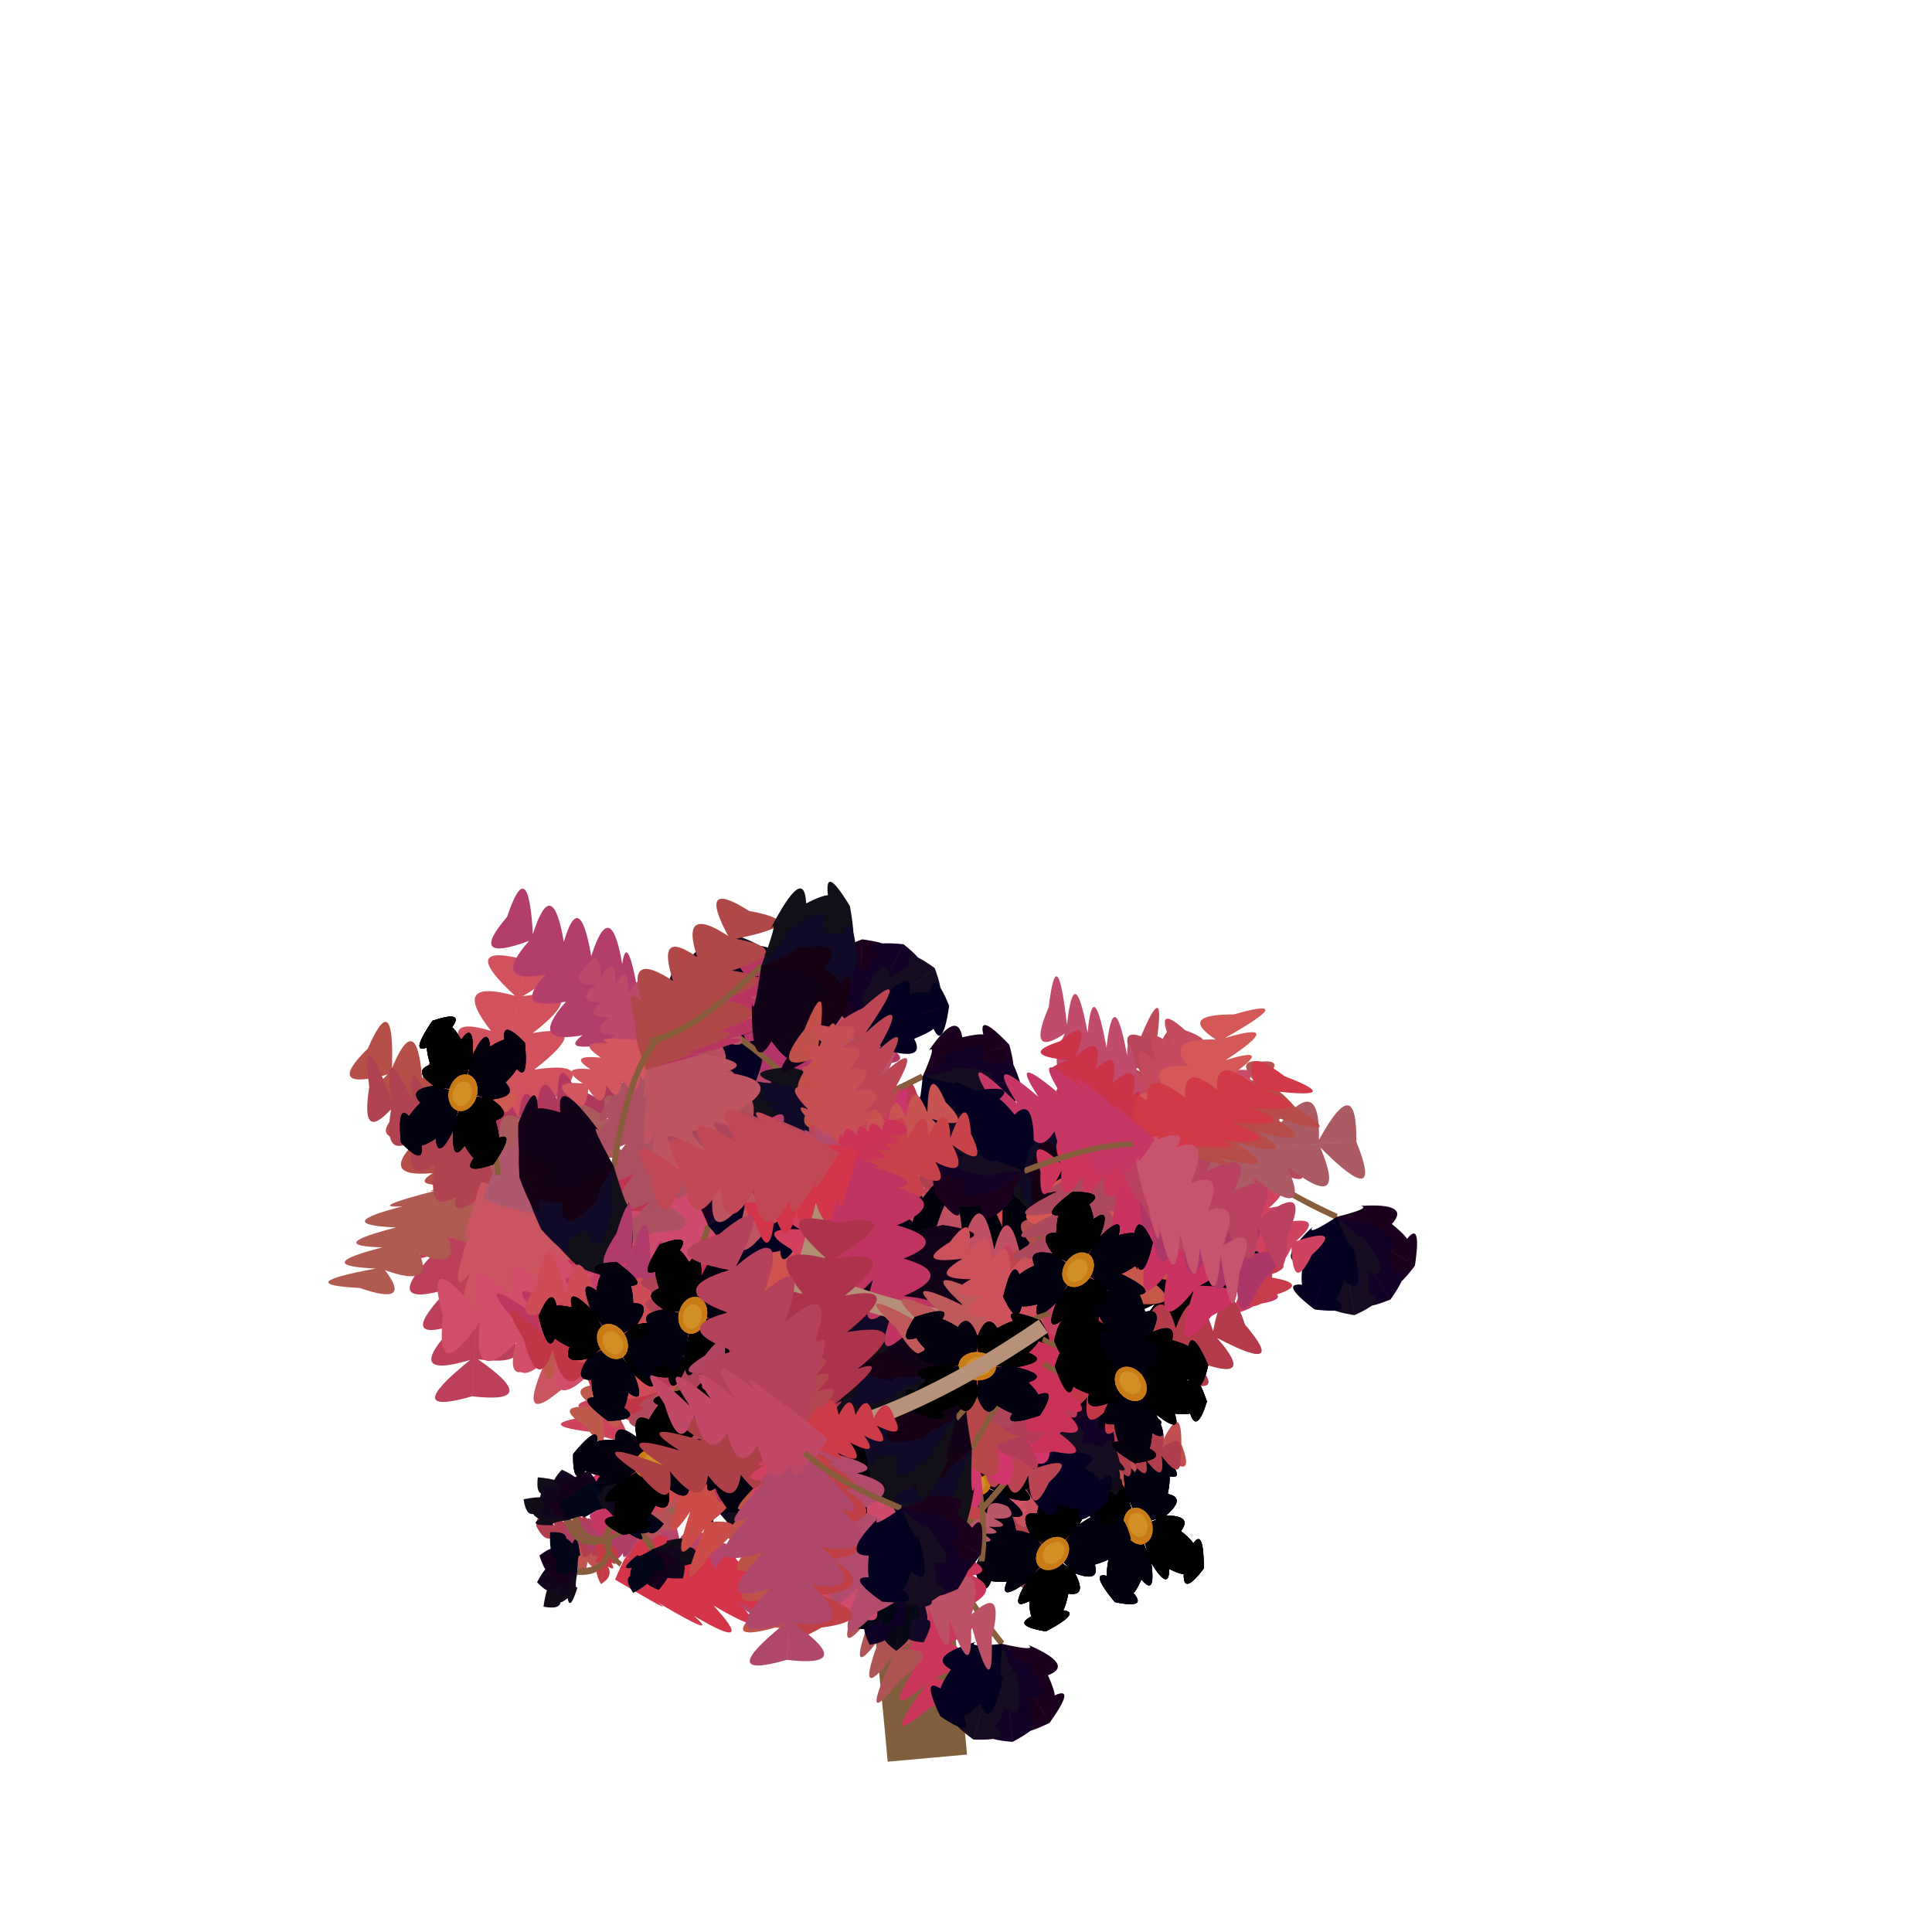 <svg class="relie" xmlns="http://www.w3.org/2000/svg" viewBox="0 0 100 100" preserveAspectRatio="xMidYMid meet" x="0" y="0" overflow="visible" xmlns:xlink="http://www.w3.org/1999/xlink">

		<defs>  <g id="leaf1" transform="skewX(6) skewY(6)"><path d="M 0,0 
					q 0.38 0.38 0.388,0.271 q 0.38 0.38 0.125,0.271 q 0.38 0.38 -0.125,0.271 q 0.38 0.38 -0.062,0.271 q 0.38 0.38 -0.125,0.271 q 0.38 0.38 -0.2,1 
					M 0,0 
					q -0.38 0.38 -0.388,0.271 q -0.38 0.38 -0.125,0.271 q -0.38 0.38 0.125,0.271 q -0.38 0.38 0.062,0.271 q -0.38 0.38 0.125,0.271 q -0.38 0.38 0.2,1 " 
					stroke-width ="0.2" /></g>  <g id="leaf2" transform="skewX(-13) skewY(-13)"><path d="M 0,0 
					q 0.76 0.76 0.575,0.542 q 0.76 0.76 0.25,0.542 q 0.76 0.76 -0.25,0.542 q 0.76 0.76 -0.125,0.542 q 0.76 0.76 -0.25,0.542 q 0.76 0.76 -0.2,1 
					M 0,0 
					q -0.76 0.76 -0.575,0.542 q -0.76 0.76 -0.25,0.542 q -0.76 0.76 0.25,0.542 q -0.76 0.76 0.125,0.542 q -0.76 0.76 0.25,0.542 q -0.76 0.76 0.2,1 " 
					stroke-width ="0.2" /></g>  <g id="leaf3" transform="skewX(-5) skewY(-5)"><path d="M 0,0 
					q 1.14 1.14 0.762,0.812 q 1.14 1.14 0.375,0.812 q 1.14 1.14 -0.375,0.812 q 1.14 1.14 -0.188,0.812 q 1.14 1.14 -0.375,0.812 q 1.14 1.14 -0.2,1 
					M 0,0 
					q -1.14 1.14 -0.762,0.812 q -1.14 1.14 -0.375,0.812 q -1.14 1.14 0.375,0.812 q -1.14 1.14 0.188,0.812 q -1.14 1.14 0.375,0.812 q -1.14 1.14 0.2,1 " 
					stroke-width ="0.2" /></g>  <g id="leaf4" transform="skewX(3) skewY(3)"><path d="M 0,0 
					q 1.52 1.52 0.95,1.083 q 1.52 1.52 0.5,1.083 q 1.52 1.52 -0.5,1.083 q 1.52 1.52 -0.25,1.083 q 1.52 1.52 -0.5,1.083 q 2.02 1.52 -0.2,1.083 
					M 0,0 
					q -1.52 1.52 -0.95,1.083 q -1.52 1.52 -0.5,1.083 q -1.52 1.52 0.5,1.083 q -1.52 1.52 0.25,1.083 q -1.52 1.52 0.5,1.083 q -2.02 1.52 0.2,1.083 " 
					stroke-width ="0.2" /></g>  <g id="leaf5" transform="skewX(-20) skewY(-20)"><path d="M 0,0 
					q 1.9 1.9 1.137,1.354 q 1.9 1.9 0.625,1.354 q 1.9 1.9 -0.625,1.354 q 1.9 1.9 -0.312,1.354 q 1.9 1.9 -0.625,1.354 q 2.525 1.9 -0.2,1.354 
					M 0,0 
					q -1.9 1.9 -1.137,1.354 q -1.9 1.9 -0.625,1.354 q -1.9 1.9 0.625,1.354 q -1.9 1.9 0.312,1.354 q -1.9 1.9 0.625,1.354 q -2.525 1.9 0.2,1.354 " 
					stroke-width ="0.2" /></g>  <g id="leaf6" transform="skewX(-6) skewY(-6)"><path d="M 0,0 
					q 2.28 2.28 1.325,1.625 q 2.28 2.28 0.75,1.625 q 2.28 2.28 -0.75,1.625 q 2.28 2.28 -0.375,1.625 q 2.28 2.28 -0.75,1.625 q 3.03 2.28 -0.2,1.625 
					M 0,0 
					q -2.28 2.28 -1.325,1.625 q -2.28 2.28 -0.75,1.625 q -2.28 2.28 0.75,1.625 q -2.28 2.28 0.375,1.625 q -2.28 2.28 0.75,1.625 q -3.03 2.28 0.2,1.625 " 
					stroke-width ="0.2" /></g>  <g id="leaf7" transform="skewX(-4) skewY(-4)"><path d="M 0,0 
					q 2.66 2.66 1.512,1.896 q 2.66 2.66 0.875,1.896 q 2.66 2.66 -0.875,1.896 q 2.66 2.66 -0.438,1.896 q 2.66 2.66 -0.875,1.896 q 3.535 2.66 -0.2,1.896 
					M 0,0 
					q -2.66 2.66 -1.512,1.896 q -2.66 2.66 -0.875,1.896 q -2.66 2.66 0.875,1.896 q -2.66 2.66 0.438,1.896 q -2.66 2.66 0.875,1.896 q -3.535 2.66 0.2,1.896 " 
					stroke-width ="0.2" /></g>  <g id="leaf8" transform="skewX(-6) skewY(-6)"><path d="M 0,0 
					q 3.04 3.04 1.7,2.167 q 3.04 3.04 1,2.167 q 3.04 3.04 -1,2.167 q 3.04 3.04 -0.5,2.167 q 3.04 3.04 -1,2.167 q 4.04 3.04 -0.2,2.167 
					M 0,0 
					q -3.04 3.04 -1.7,2.167 q -3.04 3.04 -1,2.167 q -3.04 3.04 1,2.167 q -3.04 3.04 0.5,2.167 q -3.04 3.04 1,2.167 q -4.04 3.04 0.2,2.167 " 
					stroke-width ="0.2" /></g><g id="flower1" transform="skewX(-2) skewY(-2)">
						<path d="M 0,0
						Q 1.04,0.375 0,1.147"
						stroke="rgb(135,93,59)" 
						fill="transparent"
						stroke-width ="0.3" /><path d="M 0,1.147 
						q 0.273 0.307 0.388,0.188 q 0.307 0.48 0.013,0.375 q -0.04 0.33 -0.125,0.188 q 0.256 0.072 -0.275,1 
						M 0,1.147 
						q -0.273 0.307 -0.388,0.188 q -0.307 0.48 -0.013,0.375 q 0.04 0.33 0.125,0.188 q -0.256 0.072 0.275,1 " 
						transform="rotate(0 0,1.147 )"
						stroke-width ="0.1"
						fill="rgb(17,9,31)"
						/><circle cx="0" cy="1.147" r="0.21" fill="rgb(198,122,26)"/><circle cx="-0.08" cy="1.087" r="0.14" fill="rgb(216.5,141.5,25.5)"/><path d="M 0,1.147 
						q 0.273 0.307 0.388,0.188 q 0.307 0.48 0.013,0.375 q -0.04 0.33 -0.125,0.188 q 0.256 0.072 -0.275,1 
						M 0,1.147 
						q -0.273 0.307 -0.388,0.188 q -0.307 0.48 -0.013,0.375 q 0.04 0.33 0.125,0.188 q -0.256 0.072 0.275,1 " 
						transform="rotate(90 0,1.147 )"
						stroke-width ="0.1"
						fill="rgb(23.5,14.5,35.5)"
						/><circle cx="0" cy="1.147" r="0.21" fill="rgb(198,122,26)"/><circle cx="0.06" cy="1.117" r="0.14" fill="rgb(216.5,141.5,25.5)"/><path d="M 0,1.147 
						q 0.273 0.307 0.388,0.188 q 0.307 0.48 0.013,0.375 q -0.04 0.33 -0.125,0.188 q 0.256 0.072 -0.275,1 
						M 0,1.147 
						q -0.273 0.307 -0.388,0.188 q -0.307 0.48 -0.013,0.375 q 0.04 0.33 0.125,0.188 q -0.256 0.072 0.275,1 " 
						transform="rotate(180 0,1.147 )"
						stroke-width ="0.1"
						fill="rgb(17,0,24)"
						/><circle cx="0" cy="1.147" r="0.21" fill="rgb(198,122,26)"/><circle cx="-0.03" cy="1.058" r="0.14" fill="rgb(216.5,141.5,25.5)"/><path d="M 0,1.147 
						q 0.273 0.307 0.388,0.188 q 0.307 0.48 0.013,0.375 q -0.04 0.33 -0.125,0.188 q 0.256 0.072 -0.275,1 
						M 0,1.147 
						q -0.273 0.307 -0.388,0.188 q -0.307 0.48 -0.013,0.375 q 0.04 0.33 0.125,0.188 q -0.256 0.072 0.275,1 " 
						transform="rotate(270 0,1.147 )"
						stroke-width ="0.1"
						fill="rgb(11.5,8.5,26.5)"
						/><circle cx="0" cy="1.147" r="0.21" fill="rgb(198,122,26)"/><circle cx="-0.09" cy="1.238" r="0.14" fill="rgb(216.5,141.5,25.5)"/><path d="M 0,1.147 
						q 0.273 0.307 0.388,0.188 q 0.307 0.48 0.013,0.375 q -0.04 0.33 -0.125,0.188 q 0.256 0.072 -0.275,1 
						M 0,1.147 
						q -0.273 0.307 -0.388,0.188 q -0.307 0.48 -0.013,0.375 q 0.04 0.33 0.125,0.188 q -0.256 0.072 0.275,1 " 
						transform="rotate(360 0,1.147 )"
						stroke-width ="0.1"
						fill="rgb(12,2,13)"
						/><circle cx="0" cy="1.147" r="0.21" fill="rgb(198,122,26)"/><circle cx="0.01" cy="1.117" r="0.14" fill="rgb(216.5,141.5,25.5)"/><path d="M 0,1.147 
						q 0.273 0.307 0.388,0.188 q 0.307 0.48 0.013,0.375 q -0.04 0.33 -0.125,0.188 q 0.256 0.072 -0.275,1 
						M 0,1.147 
						q -0.273 0.307 -0.388,0.188 q -0.307 0.48 -0.013,0.375 q 0.04 0.33 0.125,0.188 q -0.256 0.072 0.275,1 " 
						transform="rotate(450 0,1.147 )"
						stroke-width ="0.1"
						fill="rgb(1.5,5.5,30.5)"
						/><circle cx="0" cy="1.147" r="0.21" fill="rgb(198,122,26)"/><circle cx="-0.02" cy="1.127" r="0.14" fill="rgb(216.5,141.5,25.5)"/><path d="M 0,1.147 
						q 0.273 0.307 0.388,0.188 q 0.307 0.48 0.013,0.375 q -0.04 0.33 -0.125,0.188 q 0.256 0.072 -0.275,1 
						M 0,1.147 
						q -0.273 0.307 -0.388,0.188 q -0.307 0.48 -0.013,0.375 q 0.04 0.33 0.125,0.188 q -0.256 0.072 0.275,1 " 
						transform="rotate(540 0,1.147 )"
						stroke-width ="0.1"
						fill="rgb(0,0,20)"
						/><circle cx="0" cy="1.147" r="0.21" fill="rgb(198,122,26)"/><circle cx="-0.03" cy="1.058" r="0.14" fill="rgb(216.5,141.5,25.5)"/><path d="M 0,1.147 
						q 0.273 0.307 0.388,0.188 q 0.307 0.48 0.013,0.375 q -0.04 0.33 -0.125,0.188 q 0.256 0.072 -0.275,1 
						M 0,1.147 
						q -0.273 0.307 -0.388,0.188 q -0.307 0.48 -0.013,0.375 q 0.04 0.33 0.125,0.188 q -0.256 0.072 0.275,1 " 
						transform="rotate(630 0,1.147 )"
						stroke-width ="0.1"
						fill="rgb(0,0,13.5)"
						/><circle cx="0" cy="1.147" r="0.21" fill="rgb(198,122,26)"/><circle cx="0.03" cy="1.218" r="0.14" fill="rgb(216.5,141.5,25.5)"/><path d="M 0,1.147 
						q 0.273 0.307 0.388,0.188 q 0.307 0.48 0.013,0.375 q -0.04 0.33 -0.125,0.188 q 0.256 0.072 -0.275,1 
						M 0,1.147 
						q -0.273 0.307 -0.388,0.188 q -0.307 0.48 -0.013,0.375 q 0.04 0.33 0.125,0.188 q -0.256 0.072 0.275,1 " 
						transform="rotate(720 0,1.147 )"
						stroke-width ="0.1"
						fill="rgb(2,0,15)"
						/><circle cx="0" cy="1.147" r="0.21" fill="rgb(198,122,26)"/><circle cx="0.04" cy="1.048" r="0.14" fill="rgb(216.5,141.5,25.5)"/><path d="M 0,1.147 
						q 0.273 0.307 0.388,0.188 q 0.307 0.48 0.013,0.375 q -0.04 0.33 -0.125,0.188 q 0.256 0.072 -0.275,1 
						M 0,1.147 
						q -0.273 0.307 -0.388,0.188 q -0.307 0.48 -0.013,0.375 q 0.04 0.33 0.125,0.188 q -0.256 0.072 0.275,1 " 
						transform="rotate(810 0,1.147 )"
						stroke-width ="0.1"
						fill="rgb(0,0,2.5)"
						/><circle cx="0" cy="1.147" r="0.21" fill="rgb(198,122,26)"/><circle cx="0.01" cy="1.248" r="0.14" fill="rgb(216.5,141.5,25.5)"/><path d="M 0,1.147 
						q 0.273 0.307 0.388,0.188 q 0.307 0.48 0.013,0.375 q -0.04 0.33 -0.125,0.188 q 0.256 0.072 -0.275,1 
						M 0,1.147 
						q -0.273 0.307 -0.388,0.188 q -0.307 0.48 -0.013,0.375 q 0.04 0.33 0.125,0.188 q -0.256 0.072 0.275,1 " 
						transform="rotate(900 0,1.147 )"
						stroke-width ="0.1"
						fill="rgb(0,0,12)"
						/><circle cx="0" cy="1.147" r="0.21" fill="rgb(198,122,26)"/><circle cx="0.03" cy="1.208" r="0.14" fill="rgb(216.5,141.5,25.5)"/><path d="M 0,1.147 
						q 0.273 0.307 0.388,0.188 q 0.307 0.48 0.013,0.375 q -0.04 0.33 -0.125,0.188 q 0.256 0.072 -0.275,1 
						M 0,1.147 
						q -0.273 0.307 -0.388,0.188 q -0.307 0.48 -0.013,0.375 q 0.04 0.33 0.125,0.188 q -0.256 0.072 0.275,1 " 
						transform="rotate(990 0,1.147 )"
						stroke-width ="0.1"
						fill="rgb(0,0,6.5)"
						/><circle cx="0" cy="1.147" r="0.21" fill="rgb(198,122,26)"/><circle cx="0.07" cy="1.198" r="0.14" fill="rgb(216.5,141.5,25.5)"/><path d="M 0,1.147 
						q 0.273 0.307 0.388,0.188 q 0.307 0.48 0.013,0.375 q -0.04 0.33 -0.125,0.188 q 0.256 0.072 -0.275,1 
						M 0,1.147 
						q -0.273 0.307 -0.388,0.188 q -0.307 0.48 -0.013,0.375 q 0.04 0.33 0.125,0.188 q -0.256 0.072 0.275,1 " 
						transform="rotate(1080 0,1.147 )"
						stroke-width ="0.1"
						fill="rgb(0,0,5)"
						/><circle cx="0" cy="1.147" r="0.21" fill="rgb(198,122,26)"/><circle cx="0.07" cy="1.218" r="0.14" fill="rgb(216.5,141.5,25.5)"/></g><g id="flower2" transform="skewX(10) skewY(10)">
						<path d="M 0,0
						Q 1.31,0.75 0,2.295"
						stroke="rgb(135,93,59)" 
						fill="transparent"
						stroke-width ="0.3" /><path d="M 0,2.295 
						q 0.545 0.615 0.575,0.375 q 0.615 0.96 0.025,0.75 q -0.08 0.66 -0.25,0.375 q 0.512 0.145 -0.35,1 
						M 0,2.295 
						q -0.545 0.615 -0.575,0.375 q -0.615 0.96 -0.025,0.75 q 0.08 0.66 0.25,0.375 q -0.512 0.145 0.35,1 " 
						transform="rotate(0 0,2.295 )"
						stroke-width ="0.1"
						fill="rgb(17,12,23)"
						/><path d="M 0,2.295 
						q 0.545 0.615 0.575,0.375 q 0.615 0.96 0.025,0.75 q -0.08 0.66 -0.25,0.375 q 0.512 0.145 -0.35,1 
						M 0,2.295 
						q -0.545 0.615 -0.575,0.375 q -0.615 0.96 -0.025,0.75 q 0.08 0.66 0.25,0.375 q -0.512 0.145 0.35,1 " 
						transform="rotate(27 0,2.295 )"
						stroke-width ="0.1"
						fill="rgb(18.5,5.5,30.5)"
						/><path d="M 0,2.295 
						q 0.545 0.615 0.575,0.375 q 0.615 0.96 0.025,0.75 q -0.08 0.66 -0.25,0.375 q 0.512 0.145 -0.35,1 
						M 0,2.295 
						q -0.545 0.615 -0.575,0.375 q -0.615 0.96 -0.025,0.75 q 0.08 0.66 0.25,0.375 q -0.512 0.145 0.35,1 " 
						transform="rotate(54 0,2.295 )"
						stroke-width ="0.1"
						fill="rgb(20,0,27)"
						/><path d="M 0,2.295 
						q 0.545 0.615 0.575,0.375 q 0.615 0.96 0.025,0.75 q -0.08 0.66 -0.25,0.375 q 0.512 0.145 -0.35,1 
						M 0,2.295 
						q -0.545 0.615 -0.575,0.375 q -0.615 0.96 -0.025,0.75 q 0.08 0.66 0.25,0.375 q -0.512 0.145 0.35,1 " 
						transform="rotate(81 0,2.295 )"
						stroke-width ="0.1"
						fill="rgb(2.5,4.5,23.5)"
						/></g><g id="flower3" transform="skewX(-4) skewY(-4)">
						<path d="M 0,0
						Q 1.1,1.125 0,3.442"
						stroke="rgb(135,93,59)" 
						fill="transparent"
						stroke-width ="0.3" /><path d="M 0,3.442 
						q 0.818 0.922 0.762,0.562 q 0.922 1.44 0.037,1.125 q -0.12 0.99 -0.375,0.562 q 0.769 0.217 -0.425,1 
						M 0,3.442 
						q -0.818 0.922 -0.762,0.562 q -0.922 1.44 -0.037,1.125 q 0.12 0.99 0.375,0.562 q -0.769 0.217 0.425,1 " 
						transform="rotate(0 0,3.442 )"
						stroke-width ="0.1"
						fill="rgb(19,8,40)"
						/><path d="M 0,3.442 
						q 0.818 0.922 0.762,0.562 q 0.922 1.44 0.037,1.125 q -0.12 0.99 -0.375,0.562 q 0.769 0.217 -0.425,1 
						M 0,3.442 
						q -0.818 0.922 -0.762,0.562 q -0.922 1.44 -0.037,1.125 q 0.12 0.99 0.375,0.562 q -0.769 0.217 0.425,1 " 
						transform="rotate(27 0,3.442 )"
						stroke-width ="0.1"
						fill="rgb(9.5,8.5,22.5)"
						/><path d="M 0,3.442 
						q 0.818 0.922 0.762,0.562 q 0.922 1.44 0.037,1.125 q -0.12 0.99 -0.375,0.562 q 0.769 0.217 -0.425,1 
						M 0,3.442 
						q -0.818 0.922 -0.762,0.562 q -0.922 1.44 -0.037,1.125 q 0.12 0.99 0.375,0.562 q -0.769 0.217 0.425,1 " 
						transform="rotate(54 0,3.442 )"
						stroke-width ="0.1"
						fill="rgb(15,0,37)"
						/><path d="M 0,3.442 
						q 0.818 0.922 0.762,0.562 q 0.922 1.44 0.037,1.125 q -0.12 0.99 -0.375,0.562 q 0.769 0.217 -0.425,1 
						M 0,3.442 
						q -0.818 0.922 -0.762,0.562 q -0.922 1.44 -0.037,1.125 q 0.12 0.99 0.375,0.562 q -0.769 0.217 0.425,1 " 
						transform="rotate(81 0,3.442 )"
						stroke-width ="0.1"
						fill="rgb(1.5,6.5,17.5)"
						/></g><g id="flower4" transform="skewX(-8) skewY(-8)">
						<path d="M 0,0
						Q -0.71,1.5 0,4.59"
						stroke="rgb(135,93,59)" 
						fill="transparent"
						stroke-width ="0.3" /><path d="M 0,4.59 
						q 1.09 1.23 0.95,0.75 q 1.23 1.92 0.05,1.5 q -0.16 1.32 -0.5,0.75 q 1.525 0.29 -0.5,1 
						M 0,4.59 
						q -1.09 1.23 -0.95,0.75 q -1.23 1.92 -0.05,1.5 q 0.16 1.32 0.5,0.75 q -1.525 0.29 0.5,1 " 
						transform="rotate(0 0,4.59 )"
						stroke-width ="0.1"
						fill="rgb(24,6,27)"
						/><circle cx="0" cy="4.59" r="0.84" fill="rgb(200,123,22)"/><circle cx="0.04" cy="4.62" r="0.56" fill="rgb(208.5,142.5,37.5)"/><path d="M 0,4.59 
						q 1.09 1.23 0.95,0.75 q 1.23 1.92 0.05,1.5 q -0.16 1.32 -0.5,0.75 q 1.525 0.29 -0.5,1 
						M 0,4.59 
						q -1.09 1.23 -0.95,0.75 q -1.23 1.92 -0.05,1.5 q 0.16 1.32 0.5,0.75 q -1.525 0.29 0.5,1 " 
						transform="rotate(90 0,4.59 )"
						stroke-width ="0.1"
						fill="rgb(23.5,5.5,20.5)"
						/><circle cx="0" cy="4.59" r="0.84" fill="rgb(200,123,22)"/><circle cx="0.01" cy="4.55" r="0.56" fill="rgb(208.5,142.5,37.5)"/><path d="M 0,4.59 
						q 1.09 1.23 0.95,0.75 q 1.23 1.92 0.05,1.5 q -0.16 1.32 -0.5,0.75 q 1.525 0.29 -0.5,1 
						M 0,4.59 
						q -1.09 1.23 -0.95,0.75 q -1.23 1.92 -0.05,1.5 q 0.16 1.32 0.5,0.75 q -1.525 0.29 0.5,1 " 
						transform="rotate(180 0,4.59 )"
						stroke-width ="0.1"
						fill="rgb(19,9,19)"
						/><circle cx="0" cy="4.59" r="0.84" fill="rgb(200,123,22)"/><circle cx="-0.1" cy="4.67" r="0.56" fill="rgb(208.5,142.5,37.5)"/><path d="M 0,4.59 
						q 1.09 1.23 0.95,0.75 q 1.23 1.92 0.05,1.5 q -0.16 1.32 -0.5,0.75 q 1.525 0.29 -0.5,1 
						M 0,4.59 
						q -1.09 1.23 -0.95,0.75 q -1.23 1.92 -0.05,1.5 q 0.16 1.32 0.5,0.75 q -1.525 0.29 0.5,1 " 
						transform="rotate(270 0,4.59 )"
						stroke-width ="0.1"
						fill="rgb(2.5,8.5,24.5)"
						/><circle cx="0" cy="4.59" r="0.84" fill="rgb(200,123,22)"/><circle cx="-0.03" cy="4.57" r="0.56" fill="rgb(208.5,142.5,37.5)"/><path d="M 0,4.59 
						q 1.09 1.23 0.95,0.75 q 1.23 1.92 0.05,1.5 q -0.16 1.32 -0.5,0.75 q 1.525 0.29 -0.5,1 
						M 0,4.59 
						q -1.09 1.23 -0.95,0.75 q -1.23 1.92 -0.05,1.5 q 0.16 1.32 0.5,0.75 q -1.525 0.29 0.5,1 " 
						transform="rotate(360 0,4.59 )"
						stroke-width ="0.1"
						fill="rgb(5,1,28)"
						/><circle cx="0" cy="4.59" r="0.84" fill="rgb(200,123,22)"/><circle cx="-0.05" cy="4.62" r="0.56" fill="rgb(208.5,142.5,37.5)"/><path d="M 0,4.59 
						q 1.09 1.23 0.95,0.75 q 1.23 1.92 0.05,1.5 q -0.16 1.32 -0.5,0.75 q 1.525 0.29 -0.5,1 
						M 0,4.59 
						q -1.09 1.23 -0.95,0.75 q -1.23 1.92 -0.05,1.5 q 0.16 1.32 0.5,0.75 q -1.525 0.29 0.5,1 " 
						transform="rotate(450 0,4.59 )"
						stroke-width ="0.1"
						fill="rgb(8.5,0,10.5)"
						/><circle cx="0" cy="4.59" r="0.84" fill="rgb(200,123,22)"/><circle cx="0.02" cy="4.69" r="0.56" fill="rgb(208.5,142.5,37.5)"/><path d="M 0,4.59 
						q 1.09 1.23 0.95,0.75 q 1.23 1.92 0.05,1.5 q -0.16 1.32 -0.5,0.75 q 1.525 0.29 -0.5,1 
						M 0,4.59 
						q -1.09 1.23 -0.95,0.75 q -1.23 1.92 -0.05,1.5 q 0.16 1.32 0.5,0.75 q -1.525 0.29 0.5,1 " 
						transform="rotate(540 0,4.59 )"
						stroke-width ="0.1"
						fill="rgb(2,0,21)"
						/><circle cx="0" cy="4.59" r="0.84" fill="rgb(200,123,22)"/><circle cx="-0.09" cy="4.66" r="0.56" fill="rgb(208.5,142.5,37.5)"/><path d="M 0,4.59 
						q 1.09 1.23 0.95,0.75 q 1.23 1.92 0.05,1.5 q -0.16 1.32 -0.5,0.75 q 1.525 0.29 -0.5,1 
						M 0,4.59 
						q -1.09 1.23 -0.95,0.75 q -1.23 1.92 -0.05,1.5 q 0.16 1.32 0.5,0.75 q -1.525 0.29 0.5,1 " 
						transform="rotate(630 0,4.59 )"
						stroke-width ="0.1"
						fill="rgb(10.5,0,10.5)"
						/><circle cx="0" cy="4.59" r="0.84" fill="rgb(200,123,22)"/><circle cx="0.09" cy="4.57" r="0.56" fill="rgb(208.5,142.5,37.5)"/><path d="M 0,4.59 
						q 1.09 1.23 0.95,0.75 q 1.23 1.92 0.05,1.5 q -0.16 1.32 -0.5,0.75 q 1.525 0.29 -0.5,1 
						M 0,4.59 
						q -1.09 1.23 -0.95,0.75 q -1.23 1.92 -0.05,1.5 q 0.16 1.32 0.5,0.75 q -1.525 0.29 0.5,1 " 
						transform="rotate(720 0,4.59 )"
						stroke-width ="0.1"
						fill="rgb(0,0,14)"
						/><circle cx="0" cy="4.59" r="0.84" fill="rgb(200,123,22)"/><circle cx="-0.03" cy="4.58" r="0.56" fill="rgb(208.5,142.5,37.5)"/><path d="M 0,4.59 
						q 1.09 1.23 0.95,0.75 q 1.23 1.92 0.05,1.5 q -0.16 1.32 -0.5,0.75 q 1.525 0.29 -0.5,1 
						M 0,4.59 
						q -1.09 1.23 -0.95,0.75 q -1.23 1.92 -0.05,1.5 q 0.16 1.32 0.5,0.75 q -1.525 0.29 0.5,1 " 
						transform="rotate(810 0,4.59 )"
						stroke-width ="0.1"
						fill="rgb(2.5,0,12.5)"
						/><circle cx="0" cy="4.59" r="0.84" fill="rgb(200,123,22)"/><circle cx="0" cy="4.63" r="0.56" fill="rgb(208.5,142.5,37.5)"/><path d="M 0,4.59 
						q 1.09 1.23 0.95,0.75 q 1.23 1.92 0.05,1.5 q -0.16 1.32 -0.5,0.75 q 1.525 0.29 -0.5,1 
						M 0,4.59 
						q -1.09 1.23 -0.95,0.75 q -1.23 1.92 -0.05,1.5 q 0.16 1.32 0.5,0.75 q -1.525 0.29 0.5,1 " 
						transform="rotate(900 0,4.59 )"
						stroke-width ="0.1"
						fill="rgb(0,0,0)"
						/><circle cx="0" cy="4.59" r="0.84" fill="rgb(200,123,22)"/><circle cx="-0.02" cy="4.67" r="0.56" fill="rgb(208.5,142.5,37.5)"/><path d="M 0,4.59 
						q 1.09 1.23 0.95,0.75 q 1.23 1.92 0.05,1.5 q -0.16 1.32 -0.5,0.75 q 1.525 0.29 -0.5,1 
						M 0,4.59 
						q -1.09 1.23 -0.95,0.75 q -1.23 1.92 -0.05,1.5 q 0.16 1.32 0.5,0.75 q -1.525 0.29 0.5,1 " 
						transform="rotate(990 0,4.59 )"
						stroke-width ="0.1"
						fill="rgb(0,0,14.5)"
						/><circle cx="0" cy="4.59" r="0.84" fill="rgb(200,123,22)"/><circle cx="-0.05" cy="4.62" r="0.56" fill="rgb(208.5,142.5,37.5)"/><path d="M 0,4.59 
						q 1.09 1.23 0.95,0.75 q 1.23 1.92 0.05,1.5 q -0.16 1.32 -0.5,0.75 q 1.525 0.29 -0.5,1 
						M 0,4.59 
						q -1.09 1.23 -0.95,0.75 q -1.23 1.92 -0.05,1.5 q 0.16 1.32 0.5,0.75 q -1.525 0.29 0.5,1 " 
						transform="rotate(1080 0,4.59 )"
						stroke-width ="0.1"
						fill="rgb(0,0,0)"
						/><circle cx="0" cy="4.59" r="0.84" fill="rgb(200,123,22)"/><circle cx="0.05" cy="4.56" r="0.56" fill="rgb(208.5,142.5,37.5)"/></g><g id="flower5" transform="skewX(-5) skewY(-5)">
						<path d="M 0,0
						Q -0.5,1.875 0,5.737"
						stroke="rgb(135,93,59)" 
						fill="transparent"
						stroke-width ="0.3" /><path d="M 0,5.737 
						q 1.363 1.538 1.137,0.938 q 1.538 2.4 0.062,1.875 q -0.2 1.65 -0.625,0.938 q 1.906 0.362 -0.575,1 
						M 0,5.737 
						q -1.363 1.538 -1.137,0.938 q -1.538 2.4 -0.062,1.875 q 0.2 1.65 0.625,0.938 q -1.906 0.362 0.575,1 " 
						transform="rotate(0 0,5.737 )"
						stroke-width ="0.1"
						fill="rgb(26,0,28)"
						/><path d="M 0,5.737 
						q 1.363 1.538 1.137,0.938 q 1.538 2.4 0.062,1.875 q -0.2 1.65 -0.625,0.938 q 1.906 0.362 -0.575,1 
						M 0,5.737 
						q -1.363 1.538 -1.137,0.938 q -1.538 2.4 -0.062,1.875 q 0.2 1.65 0.625,0.938 q -1.906 0.362 0.575,1 " 
						transform="rotate(27 0,5.737 )"
						stroke-width ="0.1"
						fill="rgb(19.5,0,38.5)"
						/><path d="M 0,5.737 
						q 1.363 1.538 1.137,0.938 q 1.538 2.4 0.062,1.875 q -0.2 1.65 -0.625,0.938 q 1.906 0.362 -0.575,1 
						M 0,5.737 
						q -1.363 1.538 -1.137,0.938 q -1.538 2.4 -0.062,1.875 q 0.2 1.65 0.625,0.938 q -1.906 0.362 0.575,1 " 
						transform="rotate(54 0,5.737 )"
						stroke-width ="0.1"
						fill="rgb(21,12,33)"
						/><path d="M 0,5.737 
						q 1.363 1.538 1.137,0.938 q 1.538 2.4 0.062,1.875 q -0.2 1.65 -0.625,0.938 q 1.906 0.362 -0.575,1 
						M 0,5.737 
						q -1.363 1.538 -1.137,0.938 q -1.538 2.4 -0.062,1.875 q 0.2 1.65 0.625,0.938 q -1.906 0.362 0.575,1 " 
						transform="rotate(81 0,5.737 )"
						stroke-width ="0.1"
						fill="rgb(3.5,0,32.5)"
						/></g><g id="flower6" transform="skewX(7) skewY(7)">
						<path d="M 0,0
						Q -0.89,2.25 0,6.885"
						stroke="rgb(135,93,59)" 
						fill="transparent"
						stroke-width ="0.3" /><path d="M 0,6.885 
						q 1.635 1.845 1.325,1.125 q 1.845 2.88 0.075,2.25 q -0.24 1.98 -0.75,1.125 q 2.288 0.435 -0.65,1 
						M 0,6.885 
						q -1.635 1.845 -1.325,1.125 q -1.845 2.88 -0.075,2.25 q 0.24 1.98 0.75,1.125 q -2.288 0.435 0.65,1 " 
						transform="rotate(0 0,6.885 )"
						stroke-width ="0.1"
						fill="rgb(19,15,24)"
						/><path d="M 0,6.885 
						q 1.635 1.845 1.325,1.125 q 1.845 2.88 0.075,2.25 q -0.24 1.98 -0.75,1.125 q 2.288 0.435 -0.65,1 
						M 0,6.885 
						q -1.635 1.845 -1.325,1.125 q -1.845 2.88 -0.075,2.25 q 0.24 1.98 0.75,1.125 q -2.288 0.435 0.65,1 " 
						transform="rotate(27 0,6.885 )"
						stroke-width ="0.1"
						fill="rgb(16.5,10.5,40.5)"
						/><path d="M 0,6.885 
						q 1.635 1.845 1.325,1.125 q 1.845 2.88 0.075,2.25 q -0.24 1.98 -0.75,1.125 q 2.288 0.435 -0.65,1 
						M 0,6.885 
						q -1.635 1.845 -1.325,1.125 q -1.845 2.88 -0.075,2.25 q 0.24 1.98 0.75,1.125 q -2.288 0.435 0.65,1 " 
						transform="rotate(54 0,6.885 )"
						stroke-width ="0.1"
						fill="rgb(22,0,19)"
						/><path d="M 0,6.885 
						q 1.635 1.845 1.325,1.125 q 1.845 2.88 0.075,2.25 q -0.24 1.98 -0.75,1.125 q 2.288 0.435 -0.65,1 
						M 0,6.885 
						q -1.635 1.845 -1.325,1.125 q -1.845 2.88 -0.075,2.25 q 0.24 1.98 0.75,1.125 q -2.288 0.435 0.65,1 " 
						transform="rotate(81 0,6.885 )"
						stroke-width ="0.1"
						fill="rgb(18.5,2.5,23.5)"
						/></g><g id="flower7" transform="skewX(6) skewY(6)">
						<path d="M 0,0
						Q 0.47,2.625 0,8.033"
						stroke="rgb(135,93,59)" 
						fill="transparent"
						stroke-width ="0.3" /><path d="M 0,8.033 
						q 1.907 2.152 1.512,1.312 q 2.152 3.36 0.087,2.625 q -0.28 2.31 -0.875,1.312 q 2.669 0.507 -0.725,1 
						M 0,8.033 
						q -1.907 2.152 -1.512,1.312 q -2.152 3.36 -0.087,2.625 q 0.28 2.31 0.875,1.312 q -2.669 0.507 0.725,1 " 
						transform="rotate(0 0,8.033 )"
						stroke-width ="0.1"
						fill="rgb(22,11,38)"
						/><circle cx="0" cy="8.033" r="1.47" fill="rgb(193,124,27)"/><circle cx="-0.09" cy="8.113" r="0.98" fill="rgb(201.5,140.5,27.5)"/><path d="M 0,8.033 
						q 1.907 2.152 1.512,1.312 q 2.152 3.36 0.087,2.625 q -0.28 2.31 -0.875,1.312 q 2.669 0.507 -0.725,1 
						M 0,8.033 
						q -1.907 2.152 -1.512,1.312 q -2.152 3.36 -0.087,2.625 q 0.28 2.31 0.875,1.312 q -2.669 0.507 0.725,1 " 
						transform="rotate(90 0,8.033 )"
						stroke-width ="0.1"
						fill="rgb(13.5,0,21.5)"
						/><circle cx="0" cy="8.033" r="1.47" fill="rgb(193,124,27)"/><circle cx="0.03" cy="8.002" r="0.98" fill="rgb(201.5,140.5,27.5)"/><path d="M 0,8.033 
						q 1.907 2.152 1.512,1.312 q 2.152 3.36 0.087,2.625 q -0.28 2.31 -0.875,1.312 q 2.669 0.507 -0.725,1 
						M 0,8.033 
						q -1.907 2.152 -1.512,1.312 q -2.152 3.36 -0.087,2.625 q 0.28 2.31 0.875,1.312 q -2.669 0.507 0.725,1 " 
						transform="rotate(180 0,8.033 )"
						stroke-width ="0.1"
						fill="rgb(7,10,35)"
						/><circle cx="0" cy="8.033" r="1.47" fill="rgb(193,124,27)"/><circle cx="0.07" cy="7.982" r="0.98" fill="rgb(201.5,140.5,27.5)"/><path d="M 0,8.033 
						q 1.907 2.152 1.512,1.312 q 2.152 3.36 0.087,2.625 q -0.28 2.31 -0.875,1.312 q 2.669 0.507 -0.725,1 
						M 0,8.033 
						q -1.907 2.152 -1.512,1.312 q -2.152 3.36 -0.087,2.625 q 0.28 2.31 0.875,1.312 q -2.669 0.507 0.725,1 " 
						transform="rotate(270 0,8.033 )"
						stroke-width ="0.1"
						fill="rgb(11.5,8.5,20.5)"
						/><circle cx="0" cy="8.033" r="1.47" fill="rgb(193,124,27)"/><circle cx="-0.06" cy="7.942" r="0.98" fill="rgb(201.5,140.5,27.5)"/><path d="M 0,8.033 
						q 1.907 2.152 1.512,1.312 q 2.152 3.36 0.087,2.625 q -0.28 2.31 -0.875,1.312 q 2.669 0.507 -0.725,1 
						M 0,8.033 
						q -1.907 2.152 -1.512,1.312 q -2.152 3.36 -0.087,2.625 q 0.28 2.31 0.875,1.312 q -2.669 0.507 0.725,1 " 
						transform="rotate(360 0,8.033 )"
						stroke-width ="0.1"
						fill="rgb(9,2,24)"
						/><circle cx="0" cy="8.033" r="1.47" fill="rgb(193,124,27)"/><circle cx="-0.06" cy="8.072" r="0.98" fill="rgb(201.5,140.5,27.5)"/><path d="M 0,8.033 
						q 1.907 2.152 1.512,1.312 q 2.152 3.36 0.087,2.625 q -0.28 2.31 -0.875,1.312 q 2.669 0.507 -0.725,1 
						M 0,8.033 
						q -1.907 2.152 -1.512,1.312 q -2.152 3.36 -0.087,2.625 q 0.28 2.31 0.875,1.312 q -2.669 0.507 0.725,1 " 
						transform="rotate(450 0,8.033 )"
						stroke-width ="0.1"
						fill="rgb(15.5,2.5,23.5)"
						/><circle cx="0" cy="8.033" r="1.47" fill="rgb(193,124,27)"/><circle cx="-0.09" cy="8.072" r="0.98" fill="rgb(201.5,140.5,27.5)"/><path d="M 0,8.033 
						q 1.907 2.152 1.512,1.312 q 2.152 3.36 0.087,2.625 q -0.28 2.31 -0.875,1.312 q 2.669 0.507 -0.725,1 
						M 0,8.033 
						q -1.907 2.152 -1.512,1.312 q -2.152 3.36 -0.087,2.625 q 0.28 2.31 0.875,1.312 q -2.669 0.507 0.725,1 " 
						transform="rotate(540 0,8.033 )"
						stroke-width ="0.1"
						fill="rgb(5,0,15)"
						/><circle cx="0" cy="8.033" r="1.47" fill="rgb(193,124,27)"/><circle cx="-0.03" cy="7.992" r="0.98" fill="rgb(201.5,140.5,27.5)"/><path d="M 0,8.033 
						q 1.907 2.152 1.512,1.312 q 2.152 3.36 0.087,2.625 q -0.28 2.31 -0.875,1.312 q 2.669 0.507 -0.725,1 
						M 0,8.033 
						q -1.907 2.152 -1.512,1.312 q -2.152 3.36 -0.087,2.625 q 0.28 2.31 0.875,1.312 q -2.669 0.507 0.725,1 " 
						transform="rotate(630 0,8.033 )"
						stroke-width ="0.1"
						fill="rgb(0,0,6.5)"
						/><circle cx="0" cy="8.033" r="1.47" fill="rgb(193,124,27)"/><circle cx="0.09" cy="8.092" r="0.98" fill="rgb(201.5,140.5,27.5)"/><path d="M 0,8.033 
						q 1.907 2.152 1.512,1.312 q 2.152 3.36 0.087,2.625 q -0.28 2.31 -0.875,1.312 q 2.669 0.507 -0.725,1 
						M 0,8.033 
						q -1.907 2.152 -1.512,1.312 q -2.152 3.36 -0.087,2.625 q 0.28 2.31 0.875,1.312 q -2.669 0.507 0.725,1 " 
						transform="rotate(720 0,8.033 )"
						stroke-width ="0.1"
						fill="rgb(0,0,8)"
						/><circle cx="0" cy="8.033" r="1.47" fill="rgb(193,124,27)"/><circle cx="-0.03" cy="8.133" r="0.98" fill="rgb(201.5,140.5,27.5)"/><path d="M 0,8.033 
						q 1.907 2.152 1.512,1.312 q 2.152 3.36 0.087,2.625 q -0.28 2.31 -0.875,1.312 q 2.669 0.507 -0.725,1 
						M 0,8.033 
						q -1.907 2.152 -1.512,1.312 q -2.152 3.36 -0.087,2.625 q 0.28 2.31 0.875,1.312 q -2.669 0.507 0.725,1 " 
						transform="rotate(810 0,8.033 )"
						stroke-width ="0.1"
						fill="rgb(3.5,0,17.5)"
						/><circle cx="0" cy="8.033" r="1.47" fill="rgb(193,124,27)"/><circle cx="-0.05" cy="8.053" r="0.98" fill="rgb(201.5,140.5,27.5)"/><path d="M 0,8.033 
						q 1.907 2.152 1.512,1.312 q 2.152 3.36 0.087,2.625 q -0.28 2.31 -0.875,1.312 q 2.669 0.507 -0.725,1 
						M 0,8.033 
						q -1.907 2.152 -1.512,1.312 q -2.152 3.36 -0.087,2.625 q 0.28 2.31 0.875,1.312 q -2.669 0.507 0.725,1 " 
						transform="rotate(900 0,8.033 )"
						stroke-width ="0.1"
						fill="rgb(0,0,5)"
						/><circle cx="0" cy="8.033" r="1.47" fill="rgb(193,124,27)"/><circle cx="-0.07" cy="7.952" r="0.98" fill="rgb(201.5,140.5,27.5)"/><path d="M 0,8.033 
						q 1.907 2.152 1.512,1.312 q 2.152 3.36 0.087,2.625 q -0.28 2.31 -0.875,1.312 q 2.669 0.507 -0.725,1 
						M 0,8.033 
						q -1.907 2.152 -1.512,1.312 q -2.152 3.36 -0.087,2.625 q 0.28 2.31 0.875,1.312 q -2.669 0.507 0.725,1 " 
						transform="rotate(990 0,8.033 )"
						stroke-width ="0.1"
						fill="rgb(0,0,10.5)"
						/><circle cx="0" cy="8.033" r="1.47" fill="rgb(193,124,27)"/><circle cx="0" cy="7.992" r="0.98" fill="rgb(201.5,140.5,27.5)"/><path d="M 0,8.033 
						q 1.907 2.152 1.512,1.312 q 2.152 3.36 0.087,2.625 q -0.28 2.31 -0.875,1.312 q 2.669 0.507 -0.725,1 
						M 0,8.033 
						q -1.907 2.152 -1.512,1.312 q -2.152 3.36 -0.087,2.625 q 0.28 2.31 0.875,1.312 q -2.669 0.507 0.725,1 " 
						transform="rotate(1080 0,8.033 )"
						stroke-width ="0.1"
						fill="rgb(0,0,12)"
						/><circle cx="0" cy="8.033" r="1.47" fill="rgb(193,124,27)"/><circle cx="0.09" cy="7.933" r="0.98" fill="rgb(201.5,140.5,27.5)"/></g><g id="flower8" transform="skewX(1) skewY(1)">
						<path d="M 0,0
						Q 1.12,3 0,9.18"
						stroke="rgb(135,93,59)" 
						fill="transparent"
						stroke-width ="0.3" /><path d="M 0,9.18 
						q 2.18 2.46 1.7,1.5 q 2.46 3.84 0.1,3 q -0.32 2.64 -1,1.5 q 3.05 0.58 -0.8,1 
						M 0,9.18 
						q -2.18 2.46 -1.7,1.5 q -2.46 3.84 -0.1,3 q 0.32 2.64 1,1.5 q -3.05 0.58 0.8,1 " 
						transform="rotate(0 0,9.18 )"
						stroke-width ="0.1"
						fill="rgb(25,15,27)"
						/><path d="M 0,9.18 
						q 2.18 2.46 1.7,1.5 q 2.46 3.84 0.1,3 q -0.32 2.64 -1,1.5 q 3.05 0.58 -0.8,1 
						M 0,9.18 
						q -2.18 2.46 -1.7,1.5 q -2.46 3.84 -0.1,3 q 0.32 2.64 1,1.5 q -3.05 0.58 0.8,1 " 
						transform="rotate(27 0,9.18 )"
						stroke-width ="0.1"
						fill="rgb(9.5,8.5,38.5)"
						/><path d="M 0,9.18 
						q 2.18 2.46 1.7,1.5 q 2.46 3.84 0.1,3 q -0.32 2.64 -1,1.5 q 3.05 0.58 -0.8,1 
						M 0,9.18 
						q -2.18 2.46 -1.7,1.5 q -2.46 3.84 -0.1,3 q 0.32 2.64 1,1.5 q -3.05 0.58 0.8,1 " 
						transform="rotate(54 0,9.18 )"
						stroke-width ="0.1"
						fill="rgb(20,13,34)"
						/><path d="M 0,9.18 
						q 2.18 2.46 1.7,1.5 q 2.46 3.84 0.1,3 q -0.32 2.64 -1,1.5 q 3.05 0.58 -0.8,1 
						M 0,9.18 
						q -2.18 2.46 -1.7,1.5 q -2.46 3.84 -0.1,3 q 0.32 2.64 1,1.5 q -3.05 0.58 0.8,1 " 
						transform="rotate(81 0,9.18 )"
						stroke-width ="0.1"
						fill="rgb(17.5,3.5,35.5)"
						/></g></defs>
				<g class="fullPlant">
					<g>
					<path d ="M 48,91 
					a 81 405 12.1 0 0 -1.932,-16.728" fill ="none" stroke ="rgb(128.5,95.5,61.5)" stroke-width ="4.122"/></g><circle cx="46.068" cy="74.272" r="1.03" stroke="rgb(133.5,100.5,66.5)" fill="rgb(128.5,95.5,61.5)"/><use xlink:href="#leaf3"
						x="46.068" y="74.272" 
						transform="rotate(73 46.208 75.082)" 	
						fill="rgb(191,79,98)" /><use xlink:href="#leaf1"
						x="46.068" y="74.272" 
						transform="rotate(-98 46.578 74.842)" 	
						fill="rgb(192,55,83)" /><use xlink:href="#leaf1"
						x="46.068" y="74.272" 
						transform="rotate(14 47.018 74.722)" 	
						fill="rgb(181,90,85)" /><use xlink:href="#leaf2"
						x="46.068" y="74.272" 
						transform="rotate(-154 46.288 74.452)" 	
						fill="rgb(207,60,89)" /><use xlink:href="#leaf2"
						x="46.068" y="74.272" 
						transform="rotate(0 46.068 74.272)" 	
						fill="rgb(198,78,103)" /><use xlink:href="#leaf3"
						x="46.068" y="74.272" 
						transform="rotate(138 46.068 74.272)" 	
						fill="rgb(186,62,108)" />
					<g>
					<path d ="M 46.068,74.272 
					a 100 100 9.77 0 0 8.832,1.464" fill ="none" stroke ="rgb(131.5,94.5,60.5)" stroke-width ="2.061"/></g><circle cx="54.9" cy="75.736" r="0.515" stroke="rgb(136.5,99.5,65.5)" fill="rgb(131.5,94.5,60.5)"/><use xlink:href="#leaf1"
						x="54.9" y="75.736" 
						transform="rotate(-77 54.9 75.736)" 	
						fill="rgb(188,77,83)" /><use xlink:href="#leaf1"
						x="54.9" y="75.736" 
						transform="rotate(94 54.9 75.736)" 	
						fill="rgb(204,55,90)" /><use xlink:href="#leaf2"
						x="54.9" y="75.736" 
						transform="rotate(74 55.2 76.346)" 	
						fill="rgb(186,64,95)" /><use xlink:href="#leaf3"
						x="54.9" y="75.736" 
						transform="rotate(-142 55.16 76.056)" 	
						fill="rgb(177,72,84)" /><use xlink:href="#leaf4"
						x="54.9" y="75.736" 
						transform="rotate(27 54.9 75.736)" 	
						fill="rgb(180,65,74)" /><use xlink:href="#leaf3"
						x="54.9" y="75.736" 
						transform="rotate(41 55.39 75.846)" 	
						fill="rgb(212,85,107)" /><use xlink:href="#leaf2"
						x="54.9" y="75.736" 
						transform="rotate(17 54.9 75.736)" 	
						fill="rgb(199,81,93)" /><use xlink:href="#leaf4"
						x="54.9" y="75.736" 
						transform="rotate(143 55.38 76.566)" 	
						fill="rgb(208,88,72)" /><use xlink:href="#leaf4"
						x="54.9" y="75.736" 
						transform="rotate(-103 55.21 76.136)" 	
						fill="rgb(193,79,80)" /><use xlink:href="#flower4" id="fleur10"
							x="54.9" y="75.736" 
							transform="rotate(-65 55.536 76)" /><use xlink:href="#flower4" id="fleur11"
							x="54.9" y="75.736" 
							transform="rotate(135 54.9 75.736)" /><use xlink:href="#flower4" id="fleur12"
							x="54.9" y="75.736" 
							transform="rotate(-3 56.052 76.012)" /><use xlink:href="#flower4" id="fleur13"
							x="54.9" y="75.736" 
							transform="rotate(71 54.9 75.736)" />
					<g>
					<path d ="M 46.068,74.272 
					a 86 86 -3.38 0 1 10.044,-1.452" fill ="none" stroke ="rgb(131.5,94.5,61.5)" stroke-width ="2.061"/></g><circle cx="56.112" cy="72.82" r="0.515" stroke="rgb(136.5,99.5,66.5)" fill="rgb(131.5,94.5,61.5)"/><use xlink:href="#leaf2"
						x="56.112" y="72.82" 
						transform="rotate(-113 56.112 72.82)" 	
						fill="rgb(182,88,110)" /><use xlink:href="#leaf1"
						x="56.112" y="72.82" 
						transform="rotate(-167 56.112 72.82)" 	
						fill="rgb(175,88,75)" /><use xlink:href="#leaf1"
						x="56.112" y="72.82" 
						transform="rotate(-158 56.112 72.82)" 	
						fill="rgb(173,77,110)" /><use xlink:href="#leaf1"
						x="56.112" y="72.82" 
						transform="rotate(0 56.112 72.82)" 	
						fill="rgb(187,65,94)" /><use xlink:href="#leaf3"
						x="56.112" y="72.82" 
						transform="rotate(-82 56.952 73.5)" 	
						fill="rgb(175,61,75)" /><use xlink:href="#leaf4"
						x="56.112" y="72.82" 
						transform="rotate(179 56.112 72.82)" 	
						fill="rgb(189,52,99)" /><use xlink:href="#leaf4"
						x="56.112" y="72.82" 
						transform="rotate(-174 56.962 72.98)" 	
						fill="rgb(204,86,95)" /><use xlink:href="#leaf1"
						x="56.112" y="72.82" 
						transform="rotate(39 56.122 72.87)" 	
						fill="rgb(193,91,81)" /><use xlink:href="#leaf2"
						x="56.112" y="72.82" 
						transform="rotate(177 56.112 72.82)" 	
						fill="rgb(179,73,87)" /><use xlink:href="#flower2" id="fleur20"
							x="56.112" y="72.82" 
							transform="rotate(11 56.112 72.82)" /><use xlink:href="#flower2" id="fleur21"
							x="56.112" y="72.82" 
							transform="rotate(-93 56.112 72.82)" /><use xlink:href="#flower2" id="fleur22"
							x="56.112" y="72.82" 
							transform="rotate(-179 56.112 72.82)" /><use xlink:href="#flower2" id="fleur23"
							x="56.112" y="72.82" 
							transform="rotate(-10 56.112 72.82)" />
					<g>
					<path d ="M 46.068,74.272 
					a 66 660 12.18 0 0 -7.86,1.416" fill ="none" stroke ="rgb(130.5,95.5,63.5)" stroke-width ="2.061"/></g><circle cx="38.208" cy="75.688" r="0.515" stroke="rgb(135.5,100.5,68.5)" fill="rgb(130.5,95.5,63.5)"/><use xlink:href="#leaf1"
						x="38.208" y="75.688" 
						transform="rotate(42 38.208 75.688)" 	
						fill="rgb(199,58,90)" /><use xlink:href="#leaf4"
						x="38.208" y="75.688" 
						transform="rotate(-140 38.208 75.688)" 	
						fill="rgb(187,66,103)" /><use xlink:href="#leaf3"
						x="38.208" y="75.688" 
						transform="rotate(-52 38.208 75.688)" 	
						fill="rgb(181,54,83)" /><use xlink:href="#leaf1"
						x="38.208" y="75.688" 
						transform="rotate(4 38.208 75.688)" 	
						fill="rgb(196,71,89)" /><use xlink:href="#leaf2"
						x="38.208" y="75.688" 
						transform="rotate(58 38.208 75.688)" 	
						fill="rgb(181,71,76)" /><use xlink:href="#leaf2"
						x="38.208" y="75.688" 
						transform="rotate(-35 39.098 76.618)" 	
						fill="rgb(203,76,110)" /><use xlink:href="#leaf1"
						x="38.208" y="75.688" 
						transform="rotate(-118 38.208 75.688)" 	
						fill="rgb(212,66,108)" /><use xlink:href="#leaf1"
						x="38.208" y="75.688" 
						transform="rotate(108 39.108 76.628)" 	
						fill="rgb(191,57,80)" /><use xlink:href="#leaf1"
						x="38.208" y="75.688" 
						transform="rotate(-82 38.208 75.688)" 	
						fill="rgb(212,60,107)" /><use xlink:href="#flower1" id="fleur30"
							x="38.208" y="75.688" 
							transform="rotate(-141 38.208 75.688)" />
					<g>
					<path d ="M 46.068,74.272 
					a 77 154 15.73 0 1 5.748,-6.42" fill ="none" stroke ="rgb(129.5,94.5,66.5)" stroke-width ="2.061"/></g><circle cx="51.816" cy="67.852" r="0.515" stroke="rgb(134.5,99.5,71.5)" fill="rgb(129.5,94.5,66.5)"/><use xlink:href="#leaf2"
						x="51.816" y="67.852" 
						transform="rotate(-12 51.816 67.852)" 	
						fill="rgb(206,66,103)" /><use xlink:href="#leaf1"
						x="51.816" y="67.852" 
						transform="rotate(-73 51.816 67.852)" 	
						fill="rgb(212,72,102)" /><use xlink:href="#leaf4"
						x="51.816" y="67.852" 
						transform="rotate(136 51.816 67.852)" 	
						fill="rgb(178,83,107)" /><use xlink:href="#leaf3"
						x="51.816" y="67.852" 
						transform="rotate(-92 51.816 67.852)" 	
						fill="rgb(200,67,105)" /><use xlink:href="#leaf1"
						x="51.816" y="67.852" 
						transform="rotate(-43 52.026 68.282)" 	
						fill="rgb(194,69,80)" /><use xlink:href="#flower1" id="fleur40"
							x="51.816" y="67.852" 
							transform="rotate(162 51.816 67.852)" /><use xlink:href="#flower1" id="fleur41"
							x="51.816" y="67.852" 
							transform="rotate(47 52.08 68.68)" />
					<g>
					<path d ="M 51.816,67.852 
					a 64 320 -15.99 0 0 12.492,-7.92" fill ="none" stroke ="rgb(133,98,70)" stroke-width ="1.374"/></g><circle cx="64.308" cy="59.932" r="0.344" stroke="rgb(138,103,75)" fill="rgb(133,98,70)"/><use xlink:href="#leaf1"
						x="64.308" y="59.932" 
						transform="rotate(28 65.138 60.232)" 	
						fill="rgb(178,53,90)" /><use xlink:href="#leaf2"
						x="64.308" y="59.932" 
						transform="rotate(34 64.878 60.342)" 	
						fill="rgb(199,60,105)" /><use xlink:href="#leaf3"
						x="64.308" y="59.932" 
						transform="rotate(111 65.048 60.252)" 	
						fill="rgb(194,82,78)" /><use xlink:href="#leaf5"
						x="64.308" y="59.932" 
						transform="rotate(85 64.638 60.162)" 	
						fill="rgb(200,90,95)" /><use xlink:href="#leaf5"
						x="64.308" y="59.932" 
						transform="rotate(11 64.308 59.932)" 	
						fill="rgb(174,74,77)" /><use xlink:href="#leaf2"
						x="64.308" y="59.932" 
						transform="rotate(102 64.898 60.882)" 	
						fill="rgb(193,59,101)" /><use xlink:href="#leaf5"
						x="64.308" y="59.932" 
						transform="rotate(48 65.278 60.762)" 	
						fill="rgb(204,84,110)" /><use xlink:href="#leaf4"
						x="64.308" y="59.932" 
						transform="rotate(34 64.308 59.932)" 	
						fill="rgb(173,66,101)" /><use xlink:href="#leaf3"
						x="64.308" y="59.932" 
						transform="rotate(-174 64.308 59.932)" 	
						fill="rgb(182,83,83)" /><use xlink:href="#leaf2"
						x="64.308" y="59.932" 
						transform="rotate(59 64.308 59.932)" 	
						fill="rgb(206,67,98)" /><use xlink:href="#leaf5"
						x="64.308" y="59.932" 
						transform="rotate(15 64.538 59.942)" 	
						fill="rgb(178,51,94)" /><use xlink:href="#flower5" id="fleur50"
							x="64.308" y="59.932" 
							transform="rotate(-63 64.308 59.932)" />
					<g>
					<path d ="M 51.816,67.852 
					a 72 504 -7.4 0 0 10.5,-6.24" fill ="none" stroke ="rgb(134.5,99.5,70.5)" stroke-width ="1.374"/></g><circle cx="62.316" cy="61.612" r="0.344" stroke="rgb(139.5,104.5,75.5)" fill="rgb(134.5,99.5,70.5)"/><use xlink:href="#leaf1"
						x="62.316" y="61.612" 
						transform="rotate(-41 62.476 61.632)" 	
						fill="rgb(191,57,101)" /><use xlink:href="#leaf2"
						x="62.316" y="61.612" 
						transform="rotate(102 62.316 61.612)" 	
						fill="rgb(204,75,89)" /><use xlink:href="#leaf4"
						x="62.316" y="61.612" 
						transform="rotate(-22 62.316 61.612)" 	
						fill="rgb(201,59,94)" /><use xlink:href="#leaf4"
						x="62.316" y="61.612" 
						transform="rotate(-30 62.316 61.612)" 	
						fill="rgb(199,61,76)" /><use xlink:href="#leaf3"
						x="62.316" y="61.612" 
						transform="rotate(-141 62.316 61.612)" 	
						fill="rgb(199,85,104)" /><use xlink:href="#leaf1"
						x="62.316" y="61.612" 
						transform="rotate(85 62.316 61.612)" 	
						fill="rgb(176,82,70)" /><use xlink:href="#leaf4"
						x="62.316" y="61.612" 
						transform="rotate(42 62.496 62.442)" 	
						fill="rgb(199,52,81)" /><use xlink:href="#leaf2"
						x="62.316" y="61.612" 
						transform="rotate(35 62.426 61.802)" 	
						fill="rgb(179,77,86)" /><use xlink:href="#leaf3"
						x="62.316" y="61.612" 
						transform="rotate(-110 62.316 61.612)" 	
						fill="rgb(182,70,89)" /><use xlink:href="#leaf1"
						x="62.316" y="61.612" 
						transform="rotate(167 62.866 62.492)" 	
						fill="rgb(207,87,76)" /><use xlink:href="#leaf4"
						x="62.316" y="61.612" 
						transform="rotate(-56 62.316 61.612)" 	
						fill="rgb(207,67,97)" /><use xlink:href="#leaf5"
						x="62.316" y="61.612" 
						transform="rotate(138 62.316 61.612)" 	
						fill="rgb(191,73,89)" /><use xlink:href="#leaf1"
						x="62.316" y="61.612" 
						transform="rotate(-9 62.316 61.612)" 	
						fill="rgb(182,85,73)" /><use xlink:href="#leaf5"
						x="62.316" y="61.612" 
						transform="rotate(107 62.836 61.822)" 	
						fill="rgb(201,87,82)" /><use xlink:href="#leaf1"
						x="62.316" y="61.612" 
						transform="rotate(29 62.656 61.702)" 	
						fill="rgb(196,71,106)" /><use xlink:href="#leaf4"
						x="62.316" y="61.612" 
						transform="rotate(179 63.196 61.782)" 	
						fill="rgb(199,76,103)" /><use xlink:href="#flower4" id="fleur60"
							x="62.316" y="61.612" 
							transform="rotate(4 62.316 61.612)" />
					<g>
					<path d ="M 51.816,67.852 
					a 96 864 -14.94 0 0 -9.468,-10.176" fill ="none" stroke ="rgb(136,99,74)" stroke-width ="1.374"/></g><circle cx="42.348" cy="57.676" r="0.344" stroke="rgb(141,104,79)" fill="rgb(136,99,74)"/><use xlink:href="#leaf3"
						x="42.348" y="57.676" 
						transform="rotate(-137 42.348 57.676)" 	
						fill="rgb(181,54,96)" /><use xlink:href="#leaf3"
						x="42.348" y="57.676" 
						transform="rotate(-109 42.488 57.686)" 	
						fill="rgb(188,54,77)" /><use xlink:href="#leaf5"
						x="42.348" y="57.676" 
						transform="rotate(122 42.428 58.156)" 	
						fill="rgb(180,52,105)" /><use xlink:href="#leaf5"
						x="42.348" y="57.676" 
						transform="rotate(-7 42.348 57.676)" 	
						fill="rgb(174,84,92)" /><use xlink:href="#leaf1"
						x="42.348" y="57.676" 
						transform="rotate(136 42.348 57.676)" 	
						fill="rgb(205,62,71)" /><use xlink:href="#leaf4"
						x="42.348" y="57.676" 
						transform="rotate(-13 43.058 58.436)" 	
						fill="rgb(205,60,91)" /><use xlink:href="#leaf3"
						x="42.348" y="57.676" 
						transform="rotate(-122 42.978 58.616)" 	
						fill="rgb(197,66,78)" /><use xlink:href="#leaf4"
						x="42.348" y="57.676" 
						transform="rotate(-56 43.278 57.976)" 	
						fill="rgb(177,63,79)" /><use xlink:href="#leaf5"
						x="42.348" y="57.676" 
						transform="rotate(-31 42.938 57.916)" 	
						fill="rgb(182,77,103)" /><use xlink:href="#leaf3"
						x="42.348" y="57.676" 
						transform="rotate(107 42.408 57.806)" 	
						fill="rgb(180,71,104)" /><use xlink:href="#leaf1"
						x="42.348" y="57.676" 
						transform="rotate(31 42.348 57.676)" 	
						fill="rgb(184,82,105)" /><use xlink:href="#leaf1"
						x="42.348" y="57.676" 
						transform="rotate(-9 42.348 57.676)" 	
						fill="rgb(185,91,82)" /><use xlink:href="#leaf2"
						x="42.348" y="57.676" 
						transform="rotate(-118 42.348 57.676)" 	
						fill="rgb(185,91,87)" /><use xlink:href="#leaf2"
						x="42.348" y="57.676" 
						transform="rotate(-25 43.238 58.616)" 	
						fill="rgb(184,58,98)" /><use xlink:href="#leaf4"
						x="42.348" y="57.676" 
						transform="rotate(-83 42.348 57.676)" 	
						fill="rgb(201,55,109)" /><use xlink:href="#leaf5"
						x="42.348" y="57.676" 
						transform="rotate(158 43.278 58.486)" 	
						fill="rgb(187,81,110)" /><use xlink:href="#flower5" id="fleur70"
							x="42.348" y="57.676" 
							transform="rotate(178 43.2 58.42)" /><use xlink:href="#flower5" id="fleur71"
							x="42.348" y="57.676" 
							transform="rotate(86 43.5 58.276)" /><use xlink:href="#flower5" id="fleur72"
							x="42.348" y="57.676" 
							transform="rotate(92 43.032 58.48)" /><use xlink:href="#flower5" id="fleur73"
							x="42.348" y="57.676" 
							transform="rotate(129 42.348 57.676)" /><use xlink:href="#flower5" id="fleur74"
							x="42.348" y="57.676" 
							transform="rotate(-115 42.348 57.676)" />
					<g>
					<path d ="M 51.816,67.852 
					a 74 666 20.97 0 0 -9.348,-6.984" fill ="none" stroke ="rgb(137.5,102.5,75.5)" stroke-width ="1.374"/></g><circle cx="42.468" cy="60.868" r="0.344" stroke="rgb(142.5,107.5,80.5)" fill="rgb(137.5,102.5,75.5)"/><use xlink:href="#leaf2"
						x="42.468" y="60.868" 
						transform="rotate(14 42.468 60.868)" 	
						fill="rgb(205,54,100)" /><use xlink:href="#leaf1"
						x="42.468" y="60.868" 
						transform="rotate(-61 43.308 61.028)" 	
						fill="rgb(173,76,92)" /><use xlink:href="#leaf5"
						x="42.468" y="60.868" 
						transform="rotate(2 43.288 60.908)" 	
						fill="rgb(180,72,104)" /><use xlink:href="#leaf3"
						x="42.468" y="60.868" 
						transform="rotate(135 42.468 60.868)" 	
						fill="rgb(172,54,97)" /><use xlink:href="#leaf3"
						x="42.468" y="60.868" 
						transform="rotate(83 43.088 60.958)" 	
						fill="rgb(191,56,73)" /><use xlink:href="#flower3" id="fleur80"
							x="42.468" y="60.868" 
							transform="rotate(-79 42.468 60.868)" />
					<g>
					<path d ="M 42.468,60.868 
					a 56 448 -20.10 0 1 12.528,1.668" fill ="none" stroke ="rgb(137.5,103.5,75.5)" stroke-width ="1.03"/></g><circle cx="54.996" cy="62.536" r="0.258" stroke="rgb(142.5,108.5,80.5)" fill="rgb(137.5,103.5,75.5)"/><use xlink:href="#leaf2"
						x="54.996" y="62.536" 
						transform="rotate(112 54.996 62.536)" 	
						fill="rgb(204,64,80)" /><use xlink:href="#leaf4"
						x="54.996" y="62.536" 
						transform="rotate(-160 55.936 63.246)" 	
						fill="rgb(192,51,105)" /><use xlink:href="#leaf2"
						x="54.996" y="62.536" 
						transform="rotate(149 54.996 62.536)" 	
						fill="rgb(186,81,94)" /><use xlink:href="#leaf5"
						x="54.996" y="62.536" 
						transform="rotate(80 55.386 63.186)" 	
						fill="rgb(190,86,99)" /><use xlink:href="#leaf3"
						x="54.996" y="62.536" 
						transform="rotate(57 55.176 62.576)" 	
						fill="rgb(182,69,73)" /><use xlink:href="#leaf3"
						x="54.996" y="62.536" 
						transform="rotate(9 54.996 62.536)" 	
						fill="rgb(204,60,99)" /><use xlink:href="#leaf5"
						x="54.996" y="62.536" 
						transform="rotate(64 54.996 62.536)" 	
						fill="rgb(193,69,87)" /><use xlink:href="#leaf6"
						x="54.996" y="62.536" 
						transform="rotate(-155 54.996 62.536)" 	
						fill="rgb(185,69,91)" /><use xlink:href="#leaf2"
						x="54.996" y="62.536" 
						transform="rotate(-139 54.996 62.536)" 	
						fill="rgb(199,64,84)" /><use xlink:href="#flower2" id="fleur90"
							x="54.996" y="62.536" 
							transform="rotate(-45 54.996 62.536)" /><use xlink:href="#flower2" id="fleur91"
							x="54.996" y="62.536" 
							transform="rotate(78 55.272 63.16)" /><use xlink:href="#flower2" id="fleur92"
							x="54.996" y="62.536" 
							transform="rotate(-84 55.56 63.16)" /><use xlink:href="#flower2" id="fleur93"
							x="54.996" y="62.536" 
							transform="rotate(-45 54.996 62.536)" /><use xlink:href="#flower2" id="fleur94"
							x="54.996" y="62.536" 
							transform="rotate(18 56.1 63.268)" /><use xlink:href="#flower2" id="fleur95"
							x="54.996" y="62.536" 
							transform="rotate(153 54.996 62.536)" /><use xlink:href="#flower2" id="fleur96"
							x="54.996" y="62.536" 
							transform="rotate(-156 54.996 62.536)" />
					<g>
					<path d ="M 38.208,75.688 
					a 77 231 0.61 0 1 -6.696,3.972" fill ="none" stroke ="rgb(139,104,78)" stroke-width ="1.374"/></g><circle cx="31.512" cy="79.66" r="0.344" stroke="rgb(144,109,83)" fill="rgb(139,104,78)"/><use xlink:href="#leaf2"
						x="31.512" y="79.66" 
						transform="rotate(50 31.892 80.12)" 	
						fill="rgb(193,86,80)" /><use xlink:href="#leaf5"
						x="31.512" y="79.66" 
						transform="rotate(-93 31.512 79.66)" 	
						fill="rgb(182,70,110)" /><use xlink:href="#leaf2"
						x="31.512" y="79.66" 
						transform="rotate(87 31.512 79.66)" 	
						fill="rgb(179,62,80)" /><use xlink:href="#leaf4"
						x="31.512" y="79.66" 
						transform="rotate(-133 31.512 79.66)" 	
						fill="rgb(183,84,90)" /><use xlink:href="#leaf1"
						x="31.512" y="79.66" 
						transform="rotate(174 31.512 79.66)" 	
						fill="rgb(184,55,87)" /><use xlink:href="#leaf5"
						x="31.512" y="79.66" 
						transform="rotate(-167 31.512 79.66)" 	
						fill="rgb(210,57,102)" /><use xlink:href="#leaf5"
						x="31.512" y="79.66" 
						transform="rotate(-107 32.452 80.59)" 	
						fill="rgb(212,53,72)" /><use xlink:href="#leaf2"
						x="31.512" y="79.66" 
						transform="rotate(80 32.282 80.54)" 	
						fill="rgb(175,63,103)" /><use xlink:href="#leaf1"
						x="31.512" y="79.66" 
						transform="rotate(16 31.512 79.66)" 	
						fill="rgb(196,59,70)" /><use xlink:href="#leaf2"
						x="31.512" y="79.66" 
						transform="rotate(174 31.512 79.66)" 	
						fill="rgb(198,55,97)" /><use xlink:href="#flower2" id="fleur100"
							x="31.512" y="79.66" 
							transform="rotate(141 31.512 79.66)" /><use xlink:href="#flower2" id="fleur101"
							x="31.512" y="79.66" 
							transform="rotate(-67 31.512 79.66)" /><use xlink:href="#flower2" id="fleur102"
							x="31.512" y="79.66" 
							transform="rotate(-176 31.848 80.308)" /><use xlink:href="#flower2" id="fleur103"
							x="31.512" y="79.66" 
							transform="rotate(54 31.512 79.66)" /><use xlink:href="#flower2" id="fleur104"
							x="31.512" y="79.66" 
							transform="rotate(125 31.512 79.66)" />
					<g>
					<path d ="M 38.208,75.688 
					a 55 385 -16.76 0 0 3.408,-9.588" fill ="none" stroke ="rgb(141.5,105.5,78.5)" stroke-width ="1.374"/></g><circle cx="41.616" cy="66.1" r="0.344" stroke="rgb(146.5,110.5,83.5)" fill="rgb(141.5,105.5,78.5)"/><use xlink:href="#leaf1"
						x="41.616" y="66.1" 
						transform="rotate(77 41.616 66.1)" 	
						fill="rgb(179,71,97)" /><use xlink:href="#leaf3"
						x="41.616" y="66.1" 
						transform="rotate(146 41.616 66.1)" 	
						fill="rgb(196,73,90)" /><use xlink:href="#leaf3"
						x="41.616" y="66.1" 
						transform="rotate(-65 42.386 66.21)" 	
						fill="rgb(180,56,78)" /><use xlink:href="#leaf2"
						x="41.616" y="66.1" 
						transform="rotate(-125 41.906 66.99)" 	
						fill="rgb(192,80,71)" /><use xlink:href="#leaf1"
						x="41.616" y="66.1" 
						transform="rotate(141 41.616 66.1)" 	
						fill="rgb(180,55,104)" /><use xlink:href="#leaf2"
						x="41.616" y="66.1" 
						transform="rotate(-45 41.976 66.32)" 	
						fill="rgb(212,55,74)" /><use xlink:href="#leaf5"
						x="41.616" y="66.1" 
						transform="rotate(7 41.616 66.1)" 	
						fill="rgb(196,59,98)" /><use xlink:href="#leaf5"
						x="41.616" y="66.1" 
						transform="rotate(165 41.616 66.1)" 	
						fill="rgb(185,59,88)" /><use xlink:href="#leaf1"
						x="41.616" y="66.1" 
						transform="rotate(-53 42.076 66.6)" 	
						fill="rgb(211,88,96)" /><use xlink:href="#leaf5"
						x="41.616" y="66.1" 
						transform="rotate(-171 42.246 66.85)" 	
						fill="rgb(212,82,100)" /><use xlink:href="#leaf4"
						x="41.616" y="66.1" 
						transform="rotate(25 41.616 66.1)" 	
						fill="rgb(204,77,95)" /><use xlink:href="#leaf4"
						x="41.616" y="66.1" 
						transform="rotate(118 41.616 66.1)" 	
						fill="rgb(203,74,82)" /><use xlink:href="#flower4" id="fleur110"
							x="41.616" y="66.1" 
							transform="rotate(92 42.492 66.208)" /><use xlink:href="#flower4" id="fleur111"
							x="41.616" y="66.1" 
							transform="rotate(-161 41.628 67)" /><use xlink:href="#flower4" id="fleur112"
							x="41.616" y="66.1" 
							transform="rotate(29 41.616 66.1)" /><use xlink:href="#flower4" id="fleur113"
							x="41.616" y="66.1" 
							transform="rotate(-36 41.76 66.76)" />
					<g>
					<path d ="M 38.208,75.688 
					a 62 558 -16.84 0 0 10.62,4.128" fill ="none" stroke ="rgb(142,107,82)" stroke-width ="1.374"/></g><circle cx="48.828" cy="79.816" r="0.344" stroke="rgb(147,112,87)" fill="rgb(142,107,82)"/><use xlink:href="#leaf1"
						x="48.828" y="79.816" 
						transform="rotate(77 49.588 80.606)" 	
						fill="rgb(192,62,100)" /><use xlink:href="#leaf2"
						x="48.828" y="79.816" 
						transform="rotate(-132 48.828 79.816)" 	
						fill="rgb(184,87,103)" /><use xlink:href="#leaf4"
						x="48.828" y="79.816" 
						transform="rotate(72 48.828 79.816)" 	
						fill="rgb(179,57,75)" /><use xlink:href="#leaf2"
						x="48.828" y="79.816" 
						transform="rotate(69 48.828 79.816)" 	
						fill="rgb(182,52,106)" /><use xlink:href="#leaf1"
						x="48.828" y="79.816" 
						transform="rotate(-163 48.828 79.816)" 	
						fill="rgb(203,87,75)" /><use xlink:href="#leaf5"
						x="48.828" y="79.816" 
						transform="rotate(-15 48.828 79.816)" 	
						fill="rgb(202,55,91)" /><use xlink:href="#flower5" id="fleur120"
							x="48.828" y="79.816" 
							transform="rotate(170 49.776 80.404)" /><use xlink:href="#flower5" id="fleur121"
							x="48.828" y="79.816" 
							transform="rotate(168 48.828 79.816)" /><use xlink:href="#flower5" id="fleur122"
							x="48.828" y="79.816" 
							transform="rotate(149 48.828 79.816)" /><use xlink:href="#flower5" id="fleur123"
							x="48.828" y="79.816" 
							transform="rotate(-141 48.828 79.816)" /><use xlink:href="#flower5" id="fleur124"
							x="48.828" y="79.816" 
							transform="rotate(-36 49.38 79.864)" />
					<g>
					<path d ="M 48.828,79.816 
					a 54 378 10.41 0 0 -11.388,-11.016" fill ="none" stroke ="rgb(143,108,85)" stroke-width ="1.03"/></g><circle cx="37.44" cy="68.8" r="0.258" stroke="rgb(148,113,90)" fill="rgb(143,108,85)"/><use xlink:href="#leaf3"
						x="37.44" y="68.8" 
						transform="rotate(-165 37.44 69.31)" 	
						fill="rgb(196,91,87)" /><use xlink:href="#leaf2"
						x="37.44" y="68.8" 
						transform="rotate(135 37.97 69.38)" 	
						fill="rgb(203,74,79)" /><use xlink:href="#leaf5"
						x="37.44" y="68.8" 
						transform="rotate(32 37.44 68.8)" 	
						fill="rgb(206,66,91)" /><use xlink:href="#leaf2"
						x="37.44" y="68.8" 
						transform="rotate(84 37.44 68.8)" 	
						fill="rgb(175,73,101)" /><use xlink:href="#leaf4"
						x="37.44" y="68.8" 
						transform="rotate(138 37.71 69.27)" 	
						fill="rgb(201,53,90)" /><use xlink:href="#leaf4"
						x="37.44" y="68.8" 
						transform="rotate(37 37.44 68.8)" 	
						fill="rgb(211,77,79)" />
					<g>
					<path d ="M 48.828,79.816 
					a 60 540 -13.53 0 1 2.724,-10.08" fill ="none" stroke ="rgb(147,110,86)" stroke-width ="1.03"/></g><circle cx="51.552" cy="69.736" r="0.258" stroke="rgb(152,115,91)" fill="rgb(147,110,86)"/><use xlink:href="#leaf6"
						x="51.552" y="69.736" 
						transform="rotate(159 51.552 69.736)" 	
						fill="rgb(173,67,81)" /><use xlink:href="#leaf2"
						x="51.552" y="69.736" 
						transform="rotate(-154 51.552 69.736)" 	
						fill="rgb(206,67,101)" /><use xlink:href="#leaf6"
						x="51.552" y="69.736" 
						transform="rotate(16 51.552 69.736)" 	
						fill="rgb(203,65,88)" /><use xlink:href="#leaf6"
						x="51.552" y="69.736" 
						transform="rotate(-129 52.002 69.876)" 	
						fill="rgb(197,88,73)" /><use xlink:href="#leaf6"
						x="51.552" y="69.736" 
						transform="rotate(59 51.552 69.736)" 	
						fill="rgb(194,55,82)" /><use xlink:href="#leaf5"
						x="51.552" y="69.736" 
						transform="rotate(-167 51.552 69.736)" 	
						fill="rgb(195,84,87)" /><use xlink:href="#leaf3"
						x="51.552" y="69.736" 
						transform="rotate(157 52.262 70.456)" 	
						fill="rgb(204,78,80)" /><use xlink:href="#leaf3"
						x="51.552" y="69.736" 
						transform="rotate(-53 51.552 69.736)" 	
						fill="rgb(178,68,82)" /><use xlink:href="#leaf2"
						x="51.552" y="69.736" 
						transform="rotate(165 51.682 69.886)" 	
						fill="rgb(175,82,75)" /><use xlink:href="#flower2" id="fleur140"
							x="51.552" y="69.736" 
							transform="rotate(-132 51.552 69.736)" /><use xlink:href="#flower2" id="fleur141"
							x="51.552" y="69.736" 
							transform="rotate(58 52.104 69.928)" /><use xlink:href="#flower2" id="fleur142"
							x="51.552" y="69.736" 
							transform="rotate(47 51.552 69.736)" /><use xlink:href="#flower2" id="fleur143"
							x="51.552" y="69.736" 
							transform="rotate(66 52.68 69.928)" /><use xlink:href="#flower2" id="fleur144"
							x="51.552" y="69.736" 
							transform="rotate(73 51.552 69.736)" /><use xlink:href="#flower2" id="fleur145"
							x="51.552" y="69.736" 
							transform="rotate(166 52.44 70.156)" /><use xlink:href="#flower2" id="fleur146"
							x="51.552" y="69.736" 
							transform="rotate(160 52.356 70.276)" />
					<g>
					<path d ="M 48.828,79.816 
					a 93 93 -4.38 0 1 -3.276,-1.512" fill ="none" stroke ="rgb(150,114,86)" stroke-width ="1.03"/></g><circle cx="45.552" cy="78.304" r="0.258" stroke="rgb(155,119,91)" fill="rgb(150,114,86)"/><use xlink:href="#leaf2"
						x="45.552" y="78.304" 
						transform="rotate(175 45.682 78.504)" 	
						fill="rgb(200,85,70)" /><use xlink:href="#leaf3"
						x="45.552" y="78.304" 
						transform="rotate(-99 45.552 78.304)" 	
						fill="rgb(195,69,72)" /><use xlink:href="#leaf5"
						x="45.552" y="78.304" 
						transform="rotate(160 45.692 78.804)" 	
						fill="rgb(176,69,93)" /><use xlink:href="#leaf5"
						x="45.552" y="78.304" 
						transform="rotate(-27 45.702 78.404)" 	
						fill="rgb(175,84,84)" /><use xlink:href="#leaf2"
						x="45.552" y="78.304" 
						transform="rotate(-133 45.552 78.304)" 	
						fill="rgb(175,76,98)" /><use xlink:href="#leaf6"
						x="45.552" y="78.304" 
						transform="rotate(-165 45.552 78.304)" 	
						fill="rgb(184,62,106)" /><use xlink:href="#leaf6"
						x="45.552" y="78.304" 
						transform="rotate(171 46.262 78.604)" 	
						fill="rgb(196,67,86)" /><use xlink:href="#leaf2"
						x="45.552" y="78.304" 
						transform="rotate(4 45.552 78.304)" 	
						fill="rgb(210,72,90)" /><use xlink:href="#leaf3"
						x="45.552" y="78.304" 
						transform="rotate(82 46.352 78.454)" 	
						fill="rgb(209,70,70)" /><use xlink:href="#leaf2"
						x="45.552" y="78.304" 
						transform="rotate(-8 45.552 78.304)" 	
						fill="rgb(181,57,80)" /><use xlink:href="#leaf5"
						x="45.552" y="78.304" 
						transform="rotate(-67 45.712 79.004)" 	
						fill="rgb(188,80,100)" /><use xlink:href="#leaf3"
						x="45.552" y="78.304" 
						transform="rotate(-9 45.552 78.304)" 	
						fill="rgb(191,86,103)" /><use xlink:href="#flower3" id="fleur150"
							x="45.552" y="78.304" 
							transform="rotate(-27 46.476 79.336)" />
					<g>
					<path d ="M 48.828,79.816 
					a 74 222 -4.84 0 0 2.16,-8.16" fill ="none" stroke ="rgb(150,115,89)" stroke-width ="1.03"/></g><circle cx="50.988" cy="71.656" r="0.258" stroke="rgb(155,120,94)" fill="rgb(150,115,89)"/><use xlink:href="#leaf3"
						x="50.988" y="71.656" 
						transform="rotate(-137 51.338 71.776)" 	
						fill="rgb(194,76,99)" /><use xlink:href="#leaf4"
						x="50.988" y="71.656" 
						transform="rotate(-168 51.418 72.146)" 	
						fill="rgb(185,80,103)" /><use xlink:href="#leaf3"
						x="50.988" y="71.656" 
						transform="rotate(41 51.778 71.856)" 	
						fill="rgb(184,56,103)" /><use xlink:href="#leaf4"
						x="50.988" y="71.656" 
						transform="rotate(143 51.568 71.696)" 	
						fill="rgb(182,85,70)" /><use xlink:href="#leaf2"
						x="50.988" y="71.656" 
						transform="rotate(75 51.568 71.946)" 	
						fill="rgb(195,71,76)" /><use xlink:href="#flower2" id="fleur160"
							x="50.988" y="71.656" 
							transform="rotate(-93 51.6 71.788)" /><use xlink:href="#flower2" id="fleur161"
							x="50.988" y="71.656" 
							transform="rotate(-116 52.116 72.424)" /><use xlink:href="#flower2" id="fleur162"
							x="50.988" y="71.656" 
							transform="rotate(13 51.396 72.04)" /><use xlink:href="#flower2" id="fleur163"
							x="50.988" y="71.656" 
							transform="rotate(8 51.372 72.208)" /><use xlink:href="#flower2" id="fleur164"
							x="50.988" y="71.656" 
							transform="rotate(-24 51.528 72.292)" /><use xlink:href="#flower2" id="fleur165"
							x="50.988" y="71.656" 
							transform="rotate(74 50.988 71.656)" />
					<g>
					<path d ="M 50.988,71.656 
					a 82 328 0.44 0 1 -8.52,-4.044" fill ="none" stroke ="rgb(152.5,116.5,89.5)" stroke-width ="0.824"/></g><circle cx="42.468" cy="67.612" r="0.206" stroke="rgb(157.5,121.5,94.5)" fill="rgb(152.5,116.5,89.5)"/><use xlink:href="#leaf4"
						x="42.468" y="67.612" 
						transform="rotate(35 42.468 67.612)" 	
						fill="rgb(196,73,101)" /><use xlink:href="#leaf5"
						x="42.468" y="67.612" 
						transform="rotate(86 43.228 68.502)" 	
						fill="rgb(203,57,105)" /><use xlink:href="#leaf7"
						x="42.468" y="67.612" 
						transform="rotate(-28 42.468 67.612)" 	
						fill="rgb(190,66,73)" /><use xlink:href="#leaf3"
						x="42.468" y="67.612" 
						transform="rotate(-102 42.468 67.612)" 	
						fill="rgb(212,73,96)" /><use xlink:href="#leaf3"
						x="42.468" y="67.612" 
						transform="rotate(117 42.468 67.612)" 	
						fill="rgb(204,65,72)" /><use xlink:href="#leaf3"
						x="42.468" y="67.612" 
						transform="rotate(129 42.468 67.612)" 	
						fill="rgb(202,59,80)" /><use xlink:href="#leaf3"
						x="42.468" y="67.612" 
						transform="rotate(-155 42.468 67.612)" 	
						fill="rgb(191,57,102)" /><use xlink:href="#leaf5"
						x="42.468" y="67.612" 
						transform="rotate(5 43.258 68.022)" 	
						fill="rgb(180,62,89)" /><use xlink:href="#leaf4"
						x="42.468" y="67.612" 
						transform="rotate(-3 42.558 68.192)" 	
						fill="rgb(201,56,91)" /><use xlink:href="#leaf5"
						x="42.468" y="67.612" 
						transform="rotate(39 43.068 68.052)" 	
						fill="rgb(189,71,79)" /><use xlink:href="#leaf7"
						x="42.468" y="67.612" 
						transform="rotate(85 43.408 68.182)" 	
						fill="rgb(191,64,106)" /><use xlink:href="#leaf4"
						x="42.468" y="67.612" 
						transform="rotate(-142 43.188 68.212)" 	
						fill="rgb(205,55,95)" /><use xlink:href="#leaf3"
						x="42.468" y="67.612" 
						transform="rotate(146 42.828 67.782)" 	
						fill="rgb(190,83,97)" /><use xlink:href="#leaf6"
						x="42.468" y="67.612" 
						transform="rotate(19 43.418 67.942)" 	
						fill="rgb(196,83,90)" /><use xlink:href="#flower6" id="fleur170"
							x="42.468" y="67.612" 
							transform="rotate(-70 42.468 67.612)" /><use xlink:href="#flower6" id="fleur171"
							x="42.468" y="67.612" 
							transform="rotate(27 42.468 67.612)" /><use xlink:href="#flower6" id="fleur172"
							x="42.468" y="67.612" 
							transform="rotate(139 43.164 67.672)" /><use xlink:href="#flower6" id="fleur173"
							x="42.468" y="67.612" 
							transform="rotate(180 42.468 67.612)" /><use xlink:href="#flower6" id="fleur174"
							x="42.468" y="67.612" 
							transform="rotate(167 42.468 67.612)" /><use xlink:href="#flower6" id="fleur175"
							x="42.468" y="67.612" 
							transform="rotate(164 43.068 68.152)" />
					<g>
					<path d ="M 37.44,68.8 
					a 56 560 0.58 0 0 -12.396,-7.92" fill ="none" stroke ="rgb(157,120,93)" stroke-width ="0.824"/></g><circle cx="25.044" cy="60.88" r="0.206" stroke="rgb(162,125,98)" fill="rgb(157,120,93)"/><use xlink:href="#leaf7"
						x="25.044" y="60.88" 
						transform="rotate(-173 25.044 60.88)" 	
						fill="rgb(209,81,92)" /><use xlink:href="#leaf4"
						x="25.044" y="60.88" 
						transform="rotate(-130 25.044 60.88)" 	
						fill="rgb(177,56,97)" /><use xlink:href="#leaf7"
						x="25.044" y="60.88" 
						transform="rotate(-28 25.254 61.06)" 	
						fill="rgb(182,52,72)" /><use xlink:href="#leaf6"
						x="25.044" y="60.88" 
						transform="rotate(130 25.344 61.29)" 	
						fill="rgb(181,79,72)" /><use xlink:href="#leaf6"
						x="25.044" y="60.88" 
						transform="rotate(-61 25.044 60.88)" 	
						fill="rgb(175,57,78)" /><use xlink:href="#leaf5"
						x="25.044" y="60.88" 
						transform="rotate(-87 25.224 61.74)" 	
						fill="rgb(195,82,88)" /><use xlink:href="#leaf7"
						x="25.044" y="60.88" 
						transform="rotate(-1 25.224 61.41)" 	
						fill="rgb(188,64,89)" /><use xlink:href="#leaf5"
						x="25.044" y="60.88" 
						transform="rotate(28 25.044 60.88)" 	
						fill="rgb(176,91,80)" /><use xlink:href="#leaf4"
						x="25.044" y="60.88" 
						transform="rotate(-176 25.044 60.88)" 	
						fill="rgb(206,91,81)" /><use xlink:href="#leaf5"
						x="25.044" y="60.88" 
						transform="rotate(-144 25.044 60.88)" 	
						fill="rgb(175,57,91)" /><use xlink:href="#leaf3"
						x="25.044" y="60.88" 
						transform="rotate(-93 25.204 61.54)" 	
						fill="rgb(177,73,108)" /><use xlink:href="#leaf7"
						x="25.044" y="60.88" 
						transform="rotate(-84 25.894 61.15)" 	
						fill="rgb(190,51,79)" /><use xlink:href="#leaf5"
						x="25.044" y="60.88" 
						transform="rotate(-133 25.044 60.88)" 	
						fill="rgb(172,91,93)" /><use xlink:href="#leaf5"
						x="25.044" y="60.88" 
						transform="rotate(108 25.224 61.56)" 	
						fill="rgb(177,66,80)" /><use xlink:href="#leaf7"
						x="25.044" y="60.88" 
						transform="rotate(-27 25.564 61.33)" 	
						fill="rgb(203,84,97)" /><use xlink:href="#leaf4"
						x="25.044" y="60.88" 
						transform="rotate(-115 25.394 61.49)" 	
						fill="rgb(174,87,109)" /><use xlink:href="#flower4" id="fleur180"
							x="25.044" y="60.88" 
							transform="rotate(149 25.416 60.952)" />
					<g>
					<path d ="M 51.552,69.736 
					a 94 940 6.56 0 0 -2.904,3.756" fill ="none" stroke ="rgb(161.5,120.5,94.5)" stroke-width ="0.824"/></g><circle cx="48.648" cy="73.492" r="0.206" stroke="rgb(166.5,125.5,99.5)" fill="rgb(161.5,120.5,94.5)"/><use xlink:href="#leaf6"
						x="48.648" y="73.492" 
						transform="rotate(-174 48.998 73.932)" 	
						fill="rgb(207,91,83)" /><use xlink:href="#leaf3"
						x="48.648" y="73.492" 
						transform="rotate(-80 48.648 73.492)" 	
						fill="rgb(189,78,85)" /><use xlink:href="#leaf4"
						x="48.648" y="73.492" 
						transform="rotate(-57 48.648 73.492)" 	
						fill="rgb(186,68,82)" /><use xlink:href="#leaf7"
						x="48.648" y="73.492" 
						transform="rotate(25 49.568 74.202)" 	
						fill="rgb(206,75,108)" /><use xlink:href="#leaf7"
						x="48.648" y="73.492" 
						transform="rotate(-168 48.648 73.492)" 	
						fill="rgb(206,76,78)" /><use xlink:href="#flower7" id="fleur190"
							x="48.648" y="73.492" 
							transform="rotate(-145 49.416 74.356)" /><use xlink:href="#flower7" id="fleur191"
							x="48.648" y="73.492" 
							transform="rotate(77 49.644 73.636)" /><use xlink:href="#flower7" id="fleur192"
							x="48.648" y="73.492" 
							transform="rotate(155 48.648 73.492)" /><use xlink:href="#flower7" id="fleur193"
							x="48.648" y="73.492" 
							transform="rotate(-146 48.648 73.492)" />
					<g>
					<path d ="M 42.468,60.868 
					a 61 427 18.30 0 0 -1.848,2.04" fill ="none" stroke ="rgb(165.5,123.5,96.5)" stroke-width ="1.03"/></g><circle cx="40.62" cy="62.908" r="0.258" stroke="rgb(170.5,128.5,101.5)" fill="rgb(165.5,123.5,96.5)"/><use xlink:href="#leaf2"
						x="40.62" y="62.908" 
						transform="rotate(179 40.82 62.968)" 	
						fill="rgb(207,66,81)" /><use xlink:href="#leaf4"
						x="40.62" y="62.908" 
						transform="rotate(34 40.62 62.908)" 	
						fill="rgb(205,56,100)" /><use xlink:href="#leaf2"
						x="40.62" y="62.908" 
						transform="rotate(-139 41.06 63.258)" 	
						fill="rgb(180,69,91)" /><use xlink:href="#leaf4"
						x="40.62" y="62.908" 
						transform="rotate(129 40.62 62.908)" 	
						fill="rgb(178,53,75)" /><use xlink:href="#leaf2"
						x="40.62" y="62.908" 
						transform="rotate(156 41.09 63.268)" 	
						fill="rgb(196,83,102)" /><use xlink:href="#leaf3"
						x="40.62" y="62.908" 
						transform="rotate(23 40.71 63.488)" 	
						fill="rgb(178,72,73)" /><use xlink:href="#leaf3"
						x="40.62" y="62.908" 
						transform="rotate(158 40.99 62.908)" 	
						fill="rgb(184,62,106)" /><use xlink:href="#leaf2"
						x="40.62" y="62.908" 
						transform="rotate(171 41.23 62.918)" 	
						fill="rgb(194,54,87)" /><use xlink:href="#leaf4"
						x="40.62" y="62.908" 
						transform="rotate(-44 40.62 62.908)" 	
						fill="rgb(201,74,88)" /><use xlink:href="#leaf2"
						x="40.62" y="62.908" 
						transform="rotate(1 40.62 62.908)" 	
						fill="rgb(196,89,84)" />
					<g>
					<path d ="M 40.62,62.908 
					a 72 504 0.92 0 0 -6.3,5.796" fill ="none" stroke ="rgb(170,126,100)" stroke-width ="0.824"/></g><circle cx="34.32" cy="68.704" r="0.206" stroke="rgb(175,131,105)" fill="rgb(170,126,100)"/><use xlink:href="#leaf4"
						x="34.32" y="68.704" 
						transform="rotate(81 34.35 68.944)" 	
						fill="rgb(189,90,71)" /><use xlink:href="#leaf5"
						x="34.32" y="68.704" 
						transform="rotate(176 35.07 68.934)" 	
						fill="rgb(181,84,102)" /><use xlink:href="#leaf6"
						x="34.32" y="68.704" 
						transform="rotate(-44 34.32 68.704)" 	
						fill="rgb(198,83,71)" /><use xlink:href="#leaf7"
						x="34.32" y="68.704" 
						transform="rotate(-144 34.68 69.474)" 	
						fill="rgb(208,82,77)" /><use xlink:href="#leaf4"
						x="34.32" y="68.704" 
						transform="rotate(-170 34.32 68.704)" 	
						fill="rgb(178,64,110)" /><use xlink:href="#leaf5"
						x="34.32" y="68.704" 
						transform="rotate(-53 34.32 68.704)" 	
						fill="rgb(184,81,74)" /><use xlink:href="#leaf3"
						x="34.32" y="68.704" 
						transform="rotate(-17 34.32 68.704)" 	
						fill="rgb(180,65,74)" /><use xlink:href="#leaf7"
						x="34.32" y="68.704" 
						transform="rotate(89 34.32 68.704)" 	
						fill="rgb(209,78,105)" /><use xlink:href="#leaf4"
						x="34.32" y="68.704" 
						transform="rotate(-88 34.43 69.114)" 	
						fill="rgb(185,63,101)" /><use xlink:href="#leaf6"
						x="34.32" y="68.704" 
						transform="rotate(-142 35.16 69.554)" 	
						fill="rgb(206,83,76)" /><use xlink:href="#leaf7"
						x="34.32" y="68.704" 
						transform="rotate(-169 34.32 68.704)" 	
						fill="rgb(205,74,109)" /><use xlink:href="#leaf4"
						x="34.32" y="68.704" 
						transform="rotate(41 34.32 68.704)" 	
						fill="rgb(189,90,76)" /><use xlink:href="#leaf4"
						x="34.32" y="68.704" 
						transform="rotate(140 34.32 68.704)" 	
						fill="rgb(198,65,105)" /><use xlink:href="#leaf6"
						x="34.32" y="68.704" 
						transform="rotate(-92 35.3 69.244)" 	
						fill="rgb(207,72,82)" /><use xlink:href="#leaf5"
						x="34.32" y="68.704" 
						transform="rotate(74 34.63 69.454)" 	
						fill="rgb(188,56,97)" /><use xlink:href="#flower5" id="fleur210"
							x="34.32" y="68.704" 
							transform="rotate(-161 34.32 68.704)" />
					<g>
					<path d ="M 50.988,71.656 
					a 99 198 -10.93 0 0 3.588,-2.112" fill ="none" stroke ="rgb(174.5,130.5,103.5)" stroke-width ="0.824"/></g><circle cx="54.576" cy="69.544" r="0.206" stroke="rgb(179.5,135.5,108.5)" fill="rgb(174.5,130.5,103.5)"/><use xlink:href="#leaf7"
						x="54.576" y="69.544" 
						transform="rotate(35 54.576 69.544)" 	
						fill="rgb(209,55,108)" /><use xlink:href="#leaf6"
						x="54.576" y="69.544" 
						transform="rotate(33 55.316 69.814)" 	
						fill="rgb(184,71,74)" /><use xlink:href="#leaf6"
						x="54.576" y="69.544" 
						transform="rotate(87 54.576 69.544)" 	
						fill="rgb(186,61,106)" /><use xlink:href="#leaf4"
						x="54.576" y="69.544" 
						transform="rotate(24 55.126 70.394)" 	
						fill="rgb(179,60,88)" /><use xlink:href="#leaf6"
						x="54.576" y="69.544" 
						transform="rotate(-114 55.516 70.394)" 	
						fill="rgb(179,59,74)" /><use xlink:href="#leaf6"
						x="54.576" y="69.544" 
						transform="rotate(124 55.246 70.014)" 	
						fill="rgb(192,80,97)" /><use xlink:href="#leaf3"
						x="54.576" y="69.544" 
						transform="rotate(31 54.576 69.544)" 	
						fill="rgb(174,70,91)" /><use xlink:href="#leaf6"
						x="54.576" y="69.544" 
						transform="rotate(-180 54.576 69.544)" 	
						fill="rgb(180,77,77)" /><use xlink:href="#leaf3"
						x="54.576" y="69.544" 
						transform="rotate(147 54.576 69.544)" 	
						fill="rgb(186,72,71)" /><use xlink:href="#leaf6"
						x="54.576" y="69.544" 
						transform="rotate(82 55.016 69.864)" 	
						fill="rgb(192,70,109)" /><use xlink:href="#flower6" id="fleur220"
							x="54.576" y="69.544" 
							transform="rotate(45 54.576 69.544)" /><use xlink:href="#flower6" id="fleur221"
							x="54.576" y="69.544" 
							transform="rotate(59 55.128 69.688)" /><use xlink:href="#flower6" id="fleur222"
							x="54.576" y="69.544" 
							transform="rotate(84 54.612 69.736)" /><use xlink:href="#flower6" id="fleur223"
							x="54.576" y="69.544" 
							transform="rotate(104 54.576 69.544)" /><use xlink:href="#flower6" id="fleur224"
							x="54.576" y="69.544" 
							transform="rotate(177 54.576 69.544)" />
					<g>
					<path d ="M 40.62,62.908 
					a 64 576 -17.57 0 1 -6.972,-9.024" fill ="none" stroke ="rgb(175,134,104)" stroke-width ="0.824"/></g><circle cx="33.648" cy="53.884" r="0.206" stroke="rgb(180,139,109)" fill="rgb(175,134,104)"/><use xlink:href="#leaf6"
						x="33.648" y="53.884" 
						transform="rotate(-8 34.388 54.854)" 	
						fill="rgb(172,80,98)" /><use xlink:href="#leaf4"
						x="33.648" y="53.884" 
						transform="rotate(-112 33.918 53.984)" 	
						fill="rgb(186,80,99)" /><use xlink:href="#leaf6"
						x="33.648" y="53.884" 
						transform="rotate(125 33.648 53.884)" 	
						fill="rgb(180,62,107)" /><use xlink:href="#leaf3"
						x="33.648" y="53.884" 
						transform="rotate(134 33.648 53.884)" 	
						fill="rgb(190,73,106)" /><use xlink:href="#leaf5"
						x="33.648" y="53.884" 
						transform="rotate(-65 33.648 53.884)" 	
						fill="rgb(175,79,90)" /><use xlink:href="#leaf7"
						x="33.648" y="53.884" 
						transform="rotate(-37 33.648 53.884)" 	
						fill="rgb(189,84,95)" /><use xlink:href="#leaf3"
						x="33.648" y="53.884" 
						transform="rotate(50 33.648 53.884)" 	
						fill="rgb(209,86,94)" /><use xlink:href="#leaf5"
						x="33.648" y="53.884" 
						transform="rotate(-152 33.738 54.634)" 	
						fill="rgb(184,52,97)" /><use xlink:href="#leaf6"
						x="33.648" y="53.884" 
						transform="rotate(-153 33.718 54.654)" 	
						fill="rgb(176,72,72)" /><use xlink:href="#flower6" id="fleur230"
							x="33.648" y="53.884" 
							transform="rotate(-117 33.648 53.884)" /><use xlink:href="#flower6" id="fleur231"
							x="33.648" y="53.884" 
							transform="rotate(26 34.02 54.664)" />
					<g>
					<path d ="M 51.552,69.736 
					a 90 180 12.51 0 1 7.044,-10.512" fill ="none" stroke ="rgb(175.5,136.5,108.5)" stroke-width ="0.824"/></g><circle cx="58.596" cy="59.224" r="0.206" stroke="rgb(180.5,141.5,113.5)" fill="rgb(175.5,136.5,108.5)"/><use xlink:href="#leaf4"
						x="58.596" y="59.224" 
						transform="rotate(34 59.566 59.974)" 	
						fill="rgb(208,58,86)" /><use xlink:href="#leaf7"
						x="58.596" y="59.224" 
						transform="rotate(21 59.566 59.754)" 	
						fill="rgb(212,87,81)" /><use xlink:href="#leaf4"
						x="58.596" y="59.224" 
						transform="rotate(-152 58.596 59.224)" 	
						fill="rgb(196,75,94)" /><use xlink:href="#leaf5"
						x="58.596" y="59.224" 
						transform="rotate(16 58.596 59.224)" 	
						fill="rgb(173,73,92)" /><use xlink:href="#leaf6"
						x="58.596" y="59.224" 
						transform="rotate(-34 58.746 60.154)" 	
						fill="rgb(202,51,95)" /><use xlink:href="#leaf4"
						x="58.596" y="59.224" 
						transform="rotate(79 59.466 60.114)" 	
						fill="rgb(206,53,91)" /><use xlink:href="#leaf6"
						x="58.596" y="59.224" 
						transform="rotate(-49 58.596 59.224)" 	
						fill="rgb(173,54,105)" /><use xlink:href="#leaf5"
						x="58.596" y="59.224" 
						transform="rotate(122 59.176 59.364)" 	
						fill="rgb(192,75,106)" /><use xlink:href="#leaf7"
						x="58.596" y="59.224" 
						transform="rotate(-97 58.916 59.364)" 	
						fill="rgb(172,91,100)" /><use xlink:href="#leaf5"
						x="58.596" y="59.224" 
						transform="rotate(-171 59.166 59.604)" 	
						fill="rgb(212,88,85)" /><use xlink:href="#leaf6"
						x="58.596" y="59.224" 
						transform="rotate(-72 58.646 60.214)" 	
						fill="rgb(186,66,96)" /><use xlink:href="#leaf5"
						x="58.596" y="59.224" 
						transform="rotate(-123 58.596 59.224)" 	
						fill="rgb(184,76,72)" /><use xlink:href="#leaf4"
						x="58.596" y="59.224" 
						transform="rotate(148 58.596 59.224)" 	
						fill="rgb(202,51,72)" /><use xlink:href="#leaf5"
						x="58.596" y="59.224" 
						transform="rotate(-134 58.596 59.224)" 	
						fill="rgb(209,57,71)" /><use xlink:href="#leaf5"
						x="58.596" y="59.224" 
						transform="rotate(-60 58.596 59.224)" 	
						fill="rgb(200,83,109)" /><use xlink:href="#leaf5"
						x="58.596" y="59.224" 
						transform="rotate(83 59.336 59.764)" 	
						fill="rgb(197,55,101)" /><use xlink:href="#flower5" id="fleur240"
							x="58.596" y="59.224" 
							transform="rotate(71 58.596 59.224)" />
					<g>
					<path d ="M 41.616,66.1 
					a 95 855 -18.49 0 0 2.628,-6.48" fill ="none" stroke ="rgb(175.5,138.5,110.5)" stroke-width ="1.03"/></g><circle cx="44.244" cy="59.62" r="0.258" stroke="rgb(180.5,143.5,115.5)" fill="rgb(175.5,138.5,110.5)"/><use xlink:href="#leaf5"
						x="44.244" y="59.62" 
						transform="rotate(67 44.244 59.62)" 	
						fill="rgb(173,69,92)" /><use xlink:href="#leaf2"
						x="44.244" y="59.62" 
						transform="rotate(-17 44.504 60.26)" 	
						fill="rgb(190,59,74)" /><use xlink:href="#leaf4"
						x="44.244" y="59.62" 
						transform="rotate(39 44.834 60.21)" 	
						fill="rgb(210,64,93)" /><use xlink:href="#leaf2"
						x="44.244" y="59.62" 
						transform="rotate(17 44.244 59.62)" 	
						fill="rgb(206,91,77)" /><use xlink:href="#leaf4"
						x="44.244" y="59.62" 
						transform="rotate(82 44.864 60.15)" 	
						fill="rgb(181,57,93)" /><use xlink:href="#leaf5"
						x="44.244" y="59.62" 
						transform="rotate(137 44.314 60.58)" 	
						fill="rgb(193,81,73)" />
					<g>
					<path d ="M 41.616,66.1 
					a 60 240 -8.45 0 0 1.8,-6.42" fill ="none" stroke ="rgb(175.5,142.5,113.5)" stroke-width ="1.03"/></g><circle cx="43.416" cy="59.68" r="0.258" stroke="rgb(180.5,147.5,118.5)" fill="rgb(175.5,142.5,113.5)"/><use xlink:href="#leaf3"
						x="43.416" y="59.68" 
						transform="rotate(-29 44.006 59.87)" 	
						fill="rgb(181,60,81)" /><use xlink:href="#leaf2"
						x="43.416" y="59.68" 
						transform="rotate(-158 43.416 59.68)" 	
						fill="rgb(182,77,97)" /><use xlink:href="#leaf2"
						x="43.416" y="59.68" 
						transform="rotate(-145 43.486 60.25)" 	
						fill="rgb(205,85,92)" /><use xlink:href="#leaf5"
						x="43.416" y="59.68" 
						transform="rotate(163 43.736 60.3)" 	
						fill="rgb(188,70,84)" /><use xlink:href="#leaf4"
						x="43.416" y="59.68" 
						transform="rotate(-127 44.076 60.32)" 	
						fill="rgb(200,84,82)" /><use xlink:href="#leaf2"
						x="43.416" y="59.68" 
						transform="rotate(-87 43.416 59.68)" 	
						fill="rgb(193,51,108)" /><use xlink:href="#leaf4"
						x="43.416" y="59.68" 
						transform="rotate(180 43.416 59.68)" 	
						fill="rgb(197,79,82)" /><use xlink:href="#leaf2"
						x="43.416" y="59.68" 
						transform="rotate(77 43.416 59.68)" 	
						fill="rgb(185,80,109)" /><use xlink:href="#leaf4"
						x="43.416" y="59.68" 
						transform="rotate(-108 44.286 60.07)" 	
						fill="rgb(199,67,73)" /><use xlink:href="#leaf6"
						x="43.416" y="59.68" 
						transform="rotate(-29 43.416 59.68)" 	
						fill="rgb(191,52,97)" /><use xlink:href="#leaf2"
						x="43.416" y="59.68" 
						transform="rotate(-131 43.456 59.81)" 	
						fill="rgb(203,52,87)" /><use xlink:href="#leaf2"
						x="43.416" y="59.68" 
						transform="rotate(87 43.666 60.14)" 	
						fill="rgb(180,76,106)" /><use xlink:href="#leaf4"
						x="43.416" y="59.68" 
						transform="rotate(57 44.056 60.48)" 	
						fill="rgb(211,53,75)" /><use xlink:href="#leaf6"
						x="43.416" y="59.68" 
						transform="rotate(76 43.416 59.68)" 	
						fill="rgb(193,72,85)" />
					<g>
					<path d ="M 41.616,66.1 
					a 85 510 5.99 0 1 -6.12,5.304" fill ="none" stroke ="rgb(179.5,142.5,115.5)" stroke-width ="1.03"/></g><circle cx="35.496" cy="71.404" r="0.258" stroke="rgb(184.5,147.5,120.5)" fill="rgb(179.5,142.5,115.5)"/><use xlink:href="#leaf5"
						x="35.496" y="71.404" 
						transform="rotate(84 35.496 71.404)" 	
						fill="rgb(191,55,70)" /><use xlink:href="#leaf5"
						x="35.496" y="71.404" 
						transform="rotate(132 35.716 71.544)" 	
						fill="rgb(177,59,107)" /><use xlink:href="#leaf3"
						x="35.496" y="71.404" 
						transform="rotate(8 35.756 71.664)" 	
						fill="rgb(197,77,85)" /><use xlink:href="#leaf2"
						x="35.496" y="71.404" 
						transform="rotate(-154 35.496 71.404)" 	
						fill="rgb(180,63,93)" /><use xlink:href="#leaf5"
						x="35.496" y="71.404" 
						transform="rotate(-29 36.326 71.614)" 	
						fill="rgb(204,76,71)" /><use xlink:href="#leaf4"
						x="35.496" y="71.404" 
						transform="rotate(-69 36.046 71.524)" 	
						fill="rgb(194,70,71)" /><use xlink:href="#leaf5"
						x="35.496" y="71.404" 
						transform="rotate(-57 35.496 71.404)" 	
						fill="rgb(183,53,96)" /><use xlink:href="#leaf4"
						x="35.496" y="71.404" 
						transform="rotate(22 35.496 71.404)" 	
						fill="rgb(177,75,92)" /><use xlink:href="#leaf4"
						x="35.496" y="71.404" 
						transform="rotate(120 35.496 71.404)" 	
						fill="rgb(184,51,90)" /><use xlink:href="#leaf3"
						x="35.496" y="71.404" 
						transform="rotate(138 35.496 71.404)" 	
						fill="rgb(189,51,88)" /><use xlink:href="#leaf3"
						x="35.496" y="71.404" 
						transform="rotate(-173 35.496 71.404)" 	
						fill="rgb(186,71,86)" /><use xlink:href="#leaf6"
						x="35.496" y="71.404" 
						transform="rotate(116 35.766 71.684)" 	
						fill="rgb(206,76,85)" /><use xlink:href="#leaf4"
						x="35.496" y="71.404" 
						transform="rotate(-103 35.496 71.404)" 	
						fill="rgb(180,73,74)" /><use xlink:href="#leaf2"
						x="35.496" y="71.404" 
						transform="rotate(113 35.496 71.404)" 	
						fill="rgb(178,61,85)" /><use xlink:href="#leaf4"
						x="35.496" y="71.404" 
						transform="rotate(-179 36.486 71.744)" 	
						fill="rgb(190,51,76)" /><use xlink:href="#leaf4"
						x="35.496" y="71.404" 
						transform="rotate(161 36.046 71.844)" 	
						fill="rgb(175,66,85)" /><use xlink:href="#flower4" id="fleur270"
							x="35.496" y="71.404" 
							transform="rotate(14 35.496 71.404)" /><use xlink:href="#flower4" id="fleur271"
							x="35.496" y="71.404" 
							transform="rotate(-62 35.664 71.584)" /><use xlink:href="#flower4" id="fleur272"
							x="35.496" y="71.404" 
							transform="rotate(101 35.976 71.416)" /><use xlink:href="#flower4" id="fleur273"
							x="35.496" y="71.404" 
							transform="rotate(147 36.528 72.184)" />
					<g>
					<path d ="M 41.616,66.1 
					a 97 388 -5.90 0 0 12.384,2.544" fill ="none" stroke ="rgb(181.5,142.5,119.5)" stroke-width ="1.03"/></g><circle cx="54" cy="68.644" r="0.258" stroke="rgb(186.5,147.5,124.5)" fill="rgb(181.5,142.5,119.5)"/><use xlink:href="#leaf2"
						x="54" y="68.644" 
						transform="rotate(60 54.42 68.664)" 	
						fill="rgb(177,75,93)" /><use xlink:href="#leaf3"
						x="54" y="68.644" 
						transform="rotate(-178 54.03 69.514)" 	
						fill="rgb(182,68,110)" /><use xlink:href="#leaf2"
						x="54" y="68.644" 
						transform="rotate(-125 54 68.644)" 	
						fill="rgb(172,59,95)" /><use xlink:href="#leaf3"
						x="54" y="68.644" 
						transform="rotate(40 54 68.644)" 	
						fill="rgb(179,75,81)" /><use xlink:href="#leaf4"
						x="54" y="68.644" 
						transform="rotate(-38 54 68.644)" 	
						fill="rgb(194,56,70)" /><use xlink:href="#leaf5"
						x="54" y="68.644" 
						transform="rotate(68 54.66 69.344)" 	
						fill="rgb(190,89,90)" /><use xlink:href="#leaf4"
						x="54" y="68.644" 
						transform="rotate(139 54.69 69.594)" 	
						fill="rgb(197,64,93)" /><use xlink:href="#leaf4"
						x="54" y="68.644" 
						transform="rotate(-2 54.04 69.364)" 	
						fill="rgb(202,51,87)" /><use xlink:href="#leaf4"
						x="54" y="68.644" 
						transform="rotate(135 54 68.644)" 	
						fill="rgb(204,81,90)" /><use xlink:href="#flower4" id="fleur280"
							x="54" y="68.644" 
							transform="rotate(168 54.972 69.604)" /><use xlink:href="#flower4" id="fleur281"
							x="54" y="68.644" 
							transform="rotate(46 54.936 68.716)" /><use xlink:href="#flower4" id="fleur282"
							x="54" y="68.644" 
							transform="rotate(-89 54.324 68.992)" /><use xlink:href="#flower4" id="fleur283"
							x="54" y="68.644" 
							transform="rotate(-85 55.068 69.604)" />
					<g>
					<path d ="M 54,68.644 
					a 92 552 16.43 0 1 -12.672,5.868" fill ="none" stroke ="rgb(183,145,120)" stroke-width ="0.824"/></g><circle cx="41.328" cy="74.512" r="0.206" stroke="rgb(188,150,125)" fill="rgb(183,145,120)"/><use xlink:href="#leaf4"
						x="41.328" y="74.512" 
						transform="rotate(135 41.328 74.512)" 	
						fill="rgb(178,69,98)" /><use xlink:href="#leaf6"
						x="41.328" y="74.512" 
						transform="rotate(1 41.328 74.512)" 	
						fill="rgb(192,83,72)" /><use xlink:href="#leaf3"
						x="41.328" y="74.512" 
						transform="rotate(76 41.328 74.512)" 	
						fill="rgb(208,64,75)" /><use xlink:href="#leaf7"
						x="41.328" y="74.512" 
						transform="rotate(-174 41.328 74.512)" 	
						fill="rgb(173,51,75)" /><use xlink:href="#leaf6"
						x="41.328" y="74.512" 
						transform="rotate(-30 41.328 74.512)" 	
						fill="rgb(178,75,108)" /><use xlink:href="#leaf3"
						x="41.328" y="74.512" 
						transform="rotate(180 41.328 74.512)" 	
						fill="rgb(178,71,79)" /><use xlink:href="#leaf7"
						x="41.328" y="74.512" 
						transform="rotate(155 41.328 74.512)" 	
						fill="rgb(181,65,91)" /><use xlink:href="#leaf5"
						x="41.328" y="74.512" 
						transform="rotate(59 41.348 74.782)" 	
						fill="rgb(173,64,70)" /><use xlink:href="#leaf3"
						x="41.328" y="74.512" 
						transform="rotate(-108 41.328 74.512)" 	
						fill="rgb(205,59,71)" /><use xlink:href="#leaf3"
						x="41.328" y="74.512" 
						transform="rotate(16 41.328 74.512)" 	
						fill="rgb(209,65,96)" /><use xlink:href="#leaf6"
						x="41.328" y="74.512" 
						transform="rotate(-13 41.328 74.512)" 	
						fill="rgb(191,65,70)" /><use xlink:href="#leaf3"
						x="41.328" y="74.512" 
						transform="rotate(-7 41.968 75.502)" 	
						fill="rgb(172,52,106)" /><use xlink:href="#leaf3"
						x="41.328" y="74.512" 
						transform="rotate(-15 42.078 74.852)" 	
						fill="rgb(197,66,72)" /><use xlink:href="#leaf7"
						x="41.328" y="74.512" 
						transform="rotate(-1 42.058 74.812)" 	
						fill="rgb(175,72,107)" /><use xlink:href="#leaf5"
						x="41.328" y="74.512" 
						transform="rotate(82 42.108 75.372)" 	
						fill="rgb(194,73,101)" /><use xlink:href="#flower5" id="fleur290"
							x="41.328" y="74.512" 
							transform="rotate(-65 42.024 74.596)" /></g>
				</svg>